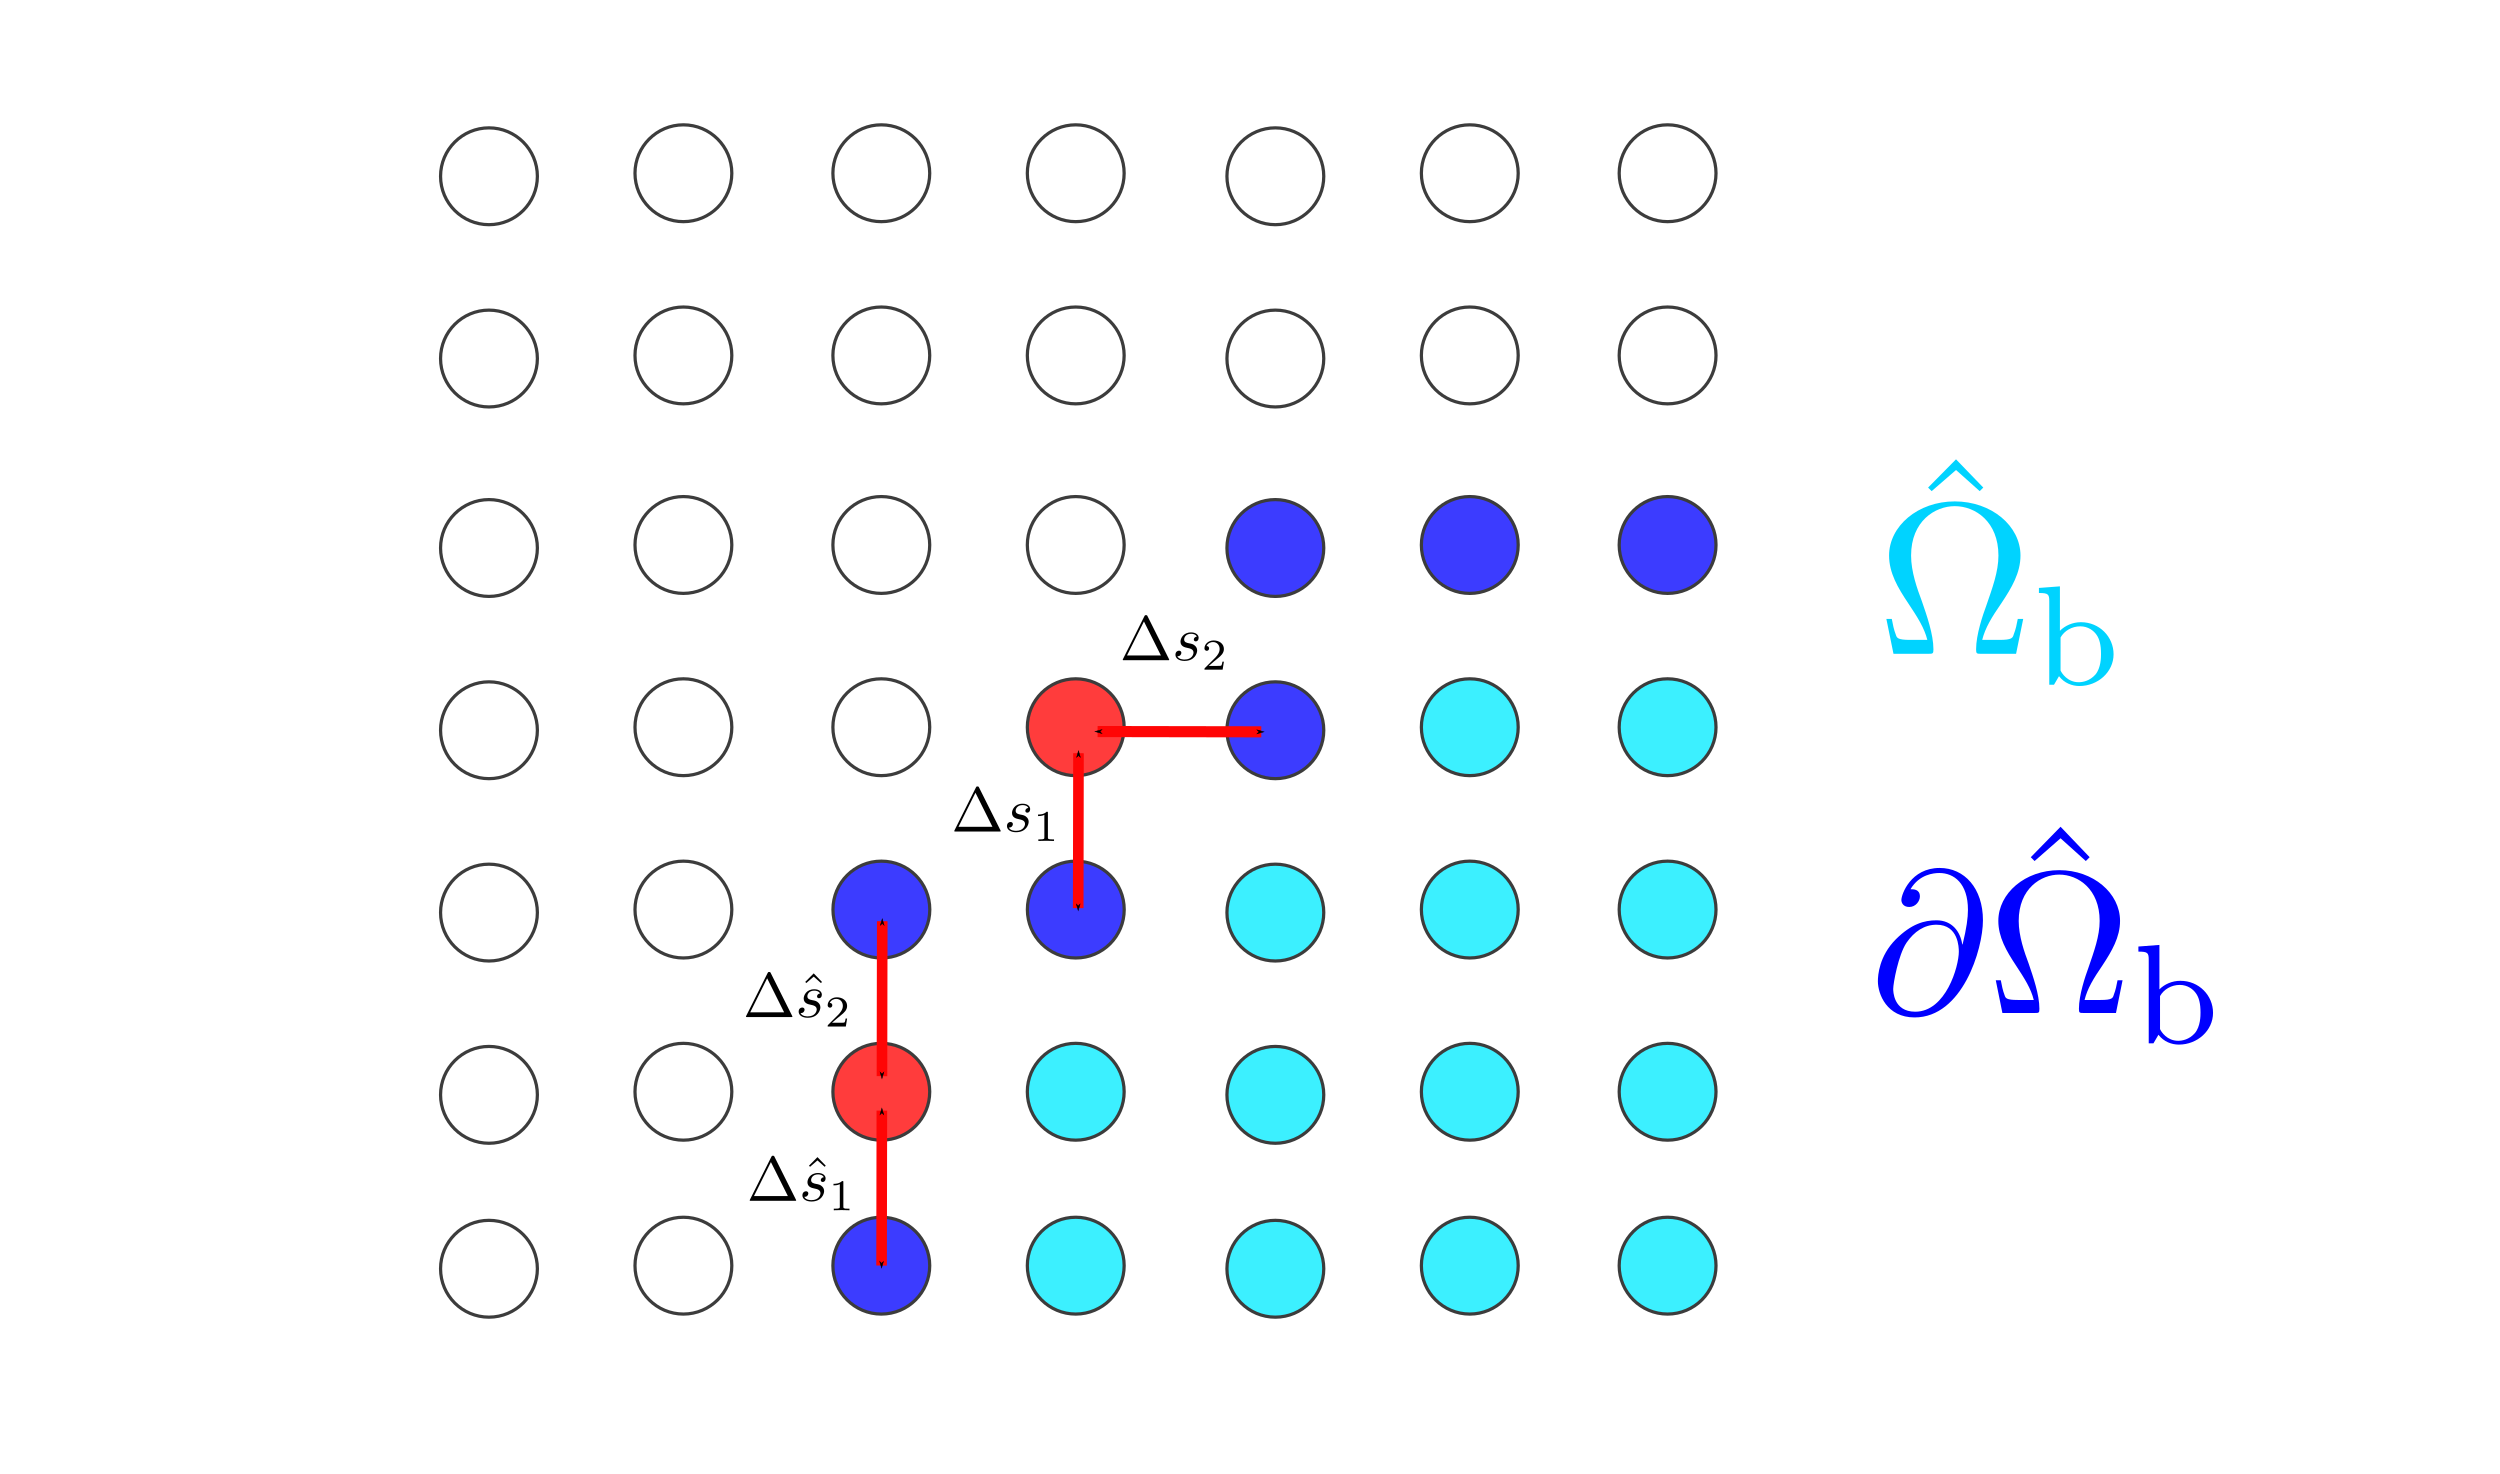 <?xml version="1.0" encoding="UTF-8" standalone="no"?>
<!-- Created with Inkscape (http://www.inkscape.org/) -->

<svg
   version="1.1"
   id="svg2"
   xml:space="preserve"
   width="849.119"
   height="500.545"
   viewBox="0 0 849.119 500.545"
   sodipodi:docname="obr.svg"
   inkscape:version="1.1.2 (1:1.1+202202050950+0a00cf5339)"
   xmlns:inkscape="http://www.inkscape.org/namespaces/inkscape"
   xmlns:sodipodi="http://sodipodi.sourceforge.net/DTD/sodipodi-0.dtd"
   xmlns="http://www.w3.org/2000/svg"
   xmlns:svg="http://www.w3.org/2000/svg"
   xmlns:ns3="http://www.iki.fi/pav/software/textext/"><defs
     id="defs6"><marker
       style="overflow:visible"
       id="Arrow2Sstart"
       refX="0.0"
       refY="0.0"
       orient="auto"
       inkscape:stockid="Arrow2Sstart"
       inkscape:isstock="true"><path
         transform="scale(0.3) translate(-2.3,0)"
         d="M 8.719,4.034 L -2.207,0.016 L 8.719,-4.002 C 6.973,-1.63 6.983,1.616 8.719,4.034 z "
         style="stroke:context-stroke;fill-rule:evenodd;fill:context-stroke;stroke-width:0.625;stroke-linejoin:round"
         id="path5449" /></marker><marker
       style="overflow:visible;"
       id="Arrow1Send"
       refX="0.0"
       refY="0.0"
       orient="auto"
       inkscape:stockid="Arrow1Send"
       inkscape:isstock="true"><path
         transform="scale(0.2) rotate(180) translate(6,0)"
         style="fill-rule:evenodd;fill:context-stroke;stroke:context-stroke;stroke-width:1.0pt;"
         d="M 0.0,0.0 L 5.0,-5.0 L -12.5,0.0 L 5.0,5.0 L 0.0,0.0 z "
         id="path5434" /></marker><marker
       style="overflow:visible"
       id="Arrow1Sstart"
       refX="0.0"
       refY="0.0"
       orient="auto"
       inkscape:stockid="Arrow1Sstart"
       inkscape:isstock="true"><path
         transform="scale(0.2) translate(6,0)"
         style="fill-rule:evenodd;fill:context-stroke;stroke:context-stroke;stroke-width:1.0pt"
         d="M 0.0,0.0 L 5.0,-5.0 L -12.5,0.0 L 5.0,5.0 L 0.0,0.0 z "
         id="path5431" /></marker><marker
       style="overflow:visible"
       id="Arrow1Lstart"
       refX="0.0"
       refY="0.0"
       orient="auto"
       inkscape:stockid="Arrow1Lstart"
       inkscape:isstock="true"><path
         transform="scale(0.8) translate(12.5,0)"
         style="fill-rule:evenodd;fill:context-stroke;stroke:context-stroke;stroke-width:1.0pt"
         d="M 0.0,0.0 L 5.0,-5.0 L -12.5,0.0 L 5.0,5.0 L 0.0,0.0 z "
         id="path5419" /></marker><marker
       style="overflow:visible"
       id="Arrow1Sstart-6"
       refX="0"
       refY="0"
       orient="auto"
       inkscape:stockid="Arrow1Sstart"
       inkscape:isstock="true"><path
         transform="matrix(0.2,0,0,0.2,1.2,0)"
         style="fill:context-stroke;fill-rule:evenodd;stroke:context-stroke;stroke-width:1pt"
         d="M 0,0 5,-5 -12.5,0 5,5 Z"
         id="path5431-7" /></marker><marker
       style="overflow:visible"
       id="Arrow1Send-5"
       refX="0"
       refY="0"
       orient="auto"
       inkscape:stockid="Arrow1Send"
       inkscape:isstock="true"><path
         transform="matrix(-0.2,0,0,-0.2,-1.2,0)"
         style="fill:context-stroke;fill-rule:evenodd;stroke:context-stroke;stroke-width:1pt"
         d="M 0,0 5,-5 -12.5,0 5,5 Z"
         id="path5434-3" /></marker><marker
       style="overflow:visible"
       id="Arrow1Sstart-6-6"
       refX="0"
       refY="0"
       orient="auto"
       inkscape:stockid="Arrow1Sstart"
       inkscape:isstock="true"><path
         transform="matrix(0.2,0,0,0.2,1.2,0)"
         style="fill:context-stroke;fill-rule:evenodd;stroke:context-stroke;stroke-width:1pt"
         d="M 0,0 5,-5 -12.5,0 5,5 Z"
         id="path5431-7-2" /></marker><marker
       style="overflow:visible"
       id="Arrow1Send-5-9"
       refX="0"
       refY="0"
       orient="auto"
       inkscape:stockid="Arrow1Send"
       inkscape:isstock="true"><path
         transform="matrix(-0.2,0,0,-0.2,-1.2,0)"
         style="fill:context-stroke;fill-rule:evenodd;stroke:context-stroke;stroke-width:1pt"
         d="M 0,0 5,-5 -12.5,0 5,5 Z"
         id="path5434-3-1" /></marker><g
       id="id-fd9665ed-8c85-47b4-b642-747431818dd6-9"><symbol
         overflow="visible"
         id="id-40b71a8c-bf76-4074-bbaf-39d6e26b2da6-3"><path
           style="stroke:none;stroke-width:0"
           d=""
           id="id-faf3ad17-8578-47d7-bcc0-4b914e35bce6-6" /></symbol><symbol
         overflow="visible"
         id="id-d3da62ed-61d8-4721-a132-db2732f50bb6-0"><path
           style="stroke:none;stroke-width:0"
           d="m 4.406,-6.953 c -0.062,-0.141 -0.094,-0.188 -0.266,-0.188 -0.156,0 -0.188,0.047 -0.25,0.188 l -3.375,6.75 C 0.469,-0.109 0.469,-0.094 0.469,-0.078 0.469,0 0.531,0 0.688,0 h 6.922 c 0.156,0 0.219,0 0.219,-0.078 0,-0.016 0,-0.031 -0.047,-0.125 z m -0.578,0.812 2.688,5.391 h -5.375 z m 0,0"
           id="id-2ca10326-af1f-4689-91a1-b8dd8c75d52c-6" /></symbol><symbol
         overflow="visible"
         id="id-3c0cc0be-cb60-4936-8f64-547fc4081a71-2"><path
           style="stroke:none;stroke-width:0"
           d=""
           id="id-c2f89fc1-723e-4d58-b4f1-6e09937de068-6" /></symbol><symbol
         overflow="visible"
         id="id-24cee942-ba00-4325-920a-26ef6092718c-1"><path
           style="stroke:none;stroke-width:0"
           d="M 3.891,-3.734 C 3.625,-3.719 3.422,-3.5 3.422,-3.281 c 0,0.141 0.094,0.297 0.312,0.297 0.219,0 0.453,-0.172 0.453,-0.562 C 4.188,-4 3.766,-4.406 3,-4.406 c -1.312,0 -1.688,1.016 -1.688,1.453 0,0.781 0.734,0.922 1.031,0.984 0.516,0.109 1.031,0.219 1.031,0.766 0,0.25 -0.219,1.094 -1.422,1.094 -0.141,0 -0.906,0 -1.141,-0.531 0.391,0.047 0.641,-0.25 0.641,-0.531 0,-0.219 -0.172,-0.344 -0.375,-0.344 -0.266,0 -0.562,0.203 -0.562,0.656 0,0.562 0.578,0.969 1.422,0.969 1.625,0 2.016,-1.203 2.016,-1.656 0,-0.359 -0.188,-0.609 -0.312,-0.719 -0.266,-0.281 -0.562,-0.344 -1,-0.422 -0.359,-0.078 -0.75,-0.156 -0.75,-0.609 C 1.891,-3.578 2.125,-4.188 3,-4.188 c 0.25,0 0.75,0.078 0.891,0.453 z m 0,0"
           id="id-31c9cb58-d44a-47b6-aa8d-fb810efbd704-8" /></symbol><symbol
         overflow="visible"
         id="id-a23e0956-a85c-4a35-a2cf-56ab2b91c200-7"><path
           style="stroke:none;stroke-width:0"
           d=""
           id="id-a1962a99-ffcd-4347-8634-691d10781c94-9" /></symbol><symbol
         overflow="visible"
         id="id-90834334-f6e9-49ac-a10b-b8a23eddf5de-2"><path
           style="stroke:none;stroke-width:0"
           d="m 2.328,-4.438 c 0,-0.188 0,-0.188 -0.203,-0.188 -0.453,0.438 -1.078,0.438 -1.359,0.438 v 0.25 c 0.156,0 0.625,0 1,-0.188 v 3.547 c 0,0.234 0,0.328 -0.688,0.328 H 0.812 V 0 c 0.125,0 0.984,-0.031 1.234,-0.031 0.219,0 1.094,0.031 1.25,0.031 V -0.25 H 3.031 c -0.703,0 -0.703,-0.094 -0.703,-0.328 z m 0,0"
           id="id-85c83b37-3c47-4139-8720-6778c3d5a6f2-0" /></symbol></g><g
       id="id-fdba3360-f217-4add-9eec-241b746ce7b2-1"><symbol
         overflow="visible"
         id="id-cfac2e79-059d-4ce2-be00-62446af341e8-2"><path
           style="stroke:none"
           d=""
           id="id-c6a22a46-3066-4803-acf0-d04c36974d87-9" /></symbol><symbol
         overflow="visible"
         id="id-ac8257d0-c278-4842-8b00-007d2e9ab6af-3"><path
           style="stroke:none"
           d="m 4.406,-6.953 c -0.062,-0.141 -0.094,-0.188 -0.266,-0.188 -0.156,0 -0.188,0.047 -0.25,0.188 l -3.375,6.75 C 0.469,-0.109 0.469,-0.094 0.469,-0.078 0.469,0 0.531,0 0.688,0 h 6.922 c 0.156,0 0.219,0 0.219,-0.078 0,-0.016 0,-0.031 -0.047,-0.125 z m -0.578,0.812 2.688,5.391 h -5.375 z m 0,0"
           id="id-1a108689-8976-4519-aef4-1e0b5a3bc165-1" /></symbol><symbol
         overflow="visible"
         id="id-4adef41f-6c66-44cb-9a72-8cdccffa910d-9"><path
           style="stroke:none"
           d="M 2.5,-6.922 1.156,-5.562 1.328,-5.391 2.5,-6.406 3.641,-5.391 3.812,-5.562 Z m 0,0"
           id="id-76d48d2b-2b72-475a-b88a-a6a45f685688-4" /></symbol><symbol
         overflow="visible"
         id="id-24ce9fdb-ed29-4d64-9aba-f03a3e76db6d-7"><path
           style="stroke:none"
           d=""
           id="id-af2aa58e-cb4d-4f59-9c41-853f9569cdfa-8" /></symbol><symbol
         overflow="visible"
         id="id-82cc7de1-1a0e-46cc-92c0-0f5f9e643afd-4"><path
           style="stroke:none"
           d="M 3.891,-3.734 C 3.625,-3.719 3.422,-3.5 3.422,-3.281 c 0,0.141 0.094,0.297 0.312,0.297 0.219,0 0.453,-0.172 0.453,-0.562 C 4.188,-4 3.766,-4.406 3,-4.406 c -1.312,0 -1.688,1.016 -1.688,1.453 0,0.781 0.734,0.922 1.031,0.984 0.516,0.109 1.031,0.219 1.031,0.766 0,0.25 -0.219,1.094 -1.422,1.094 -0.141,0 -0.906,0 -1.141,-0.531 0.391,0.047 0.641,-0.25 0.641,-0.531 0,-0.219 -0.172,-0.344 -0.375,-0.344 -0.266,0 -0.562,0.203 -0.562,0.656 0,0.562 0.578,0.969 1.422,0.969 1.625,0 2.016,-1.203 2.016,-1.656 0,-0.359 -0.188,-0.609 -0.312,-0.719 -0.266,-0.281 -0.562,-0.344 -1,-0.422 -0.359,-0.078 -0.75,-0.156 -0.75,-0.609 C 1.891,-3.578 2.125,-4.188 3,-4.188 c 0.25,0 0.75,0.078 0.891,0.453 z m 0,0"
           id="id-6f1eac4c-c86d-4a3f-bfd0-b065dde57db0-5" /></symbol><symbol
         overflow="visible"
         id="id-929216cf-8967-4760-9180-b2f4095e4f52-0"><path
           style="stroke:none"
           d=""
           id="id-b550b38b-c5ce-4656-ad83-a6b20c88de16-3" /></symbol><symbol
         overflow="visible"
         id="id-f3ba33b9-13b8-4a9e-8c95-052614782bfe-6"><path
           style="stroke:none"
           d="m 2.328,-4.438 c 0,-0.188 0,-0.188 -0.203,-0.188 -0.453,0.438 -1.078,0.438 -1.359,0.438 v 0.25 c 0.156,0 0.625,0 1,-0.188 v 3.547 c 0,0.234 0,0.328 -0.688,0.328 H 0.812 V 0 c 0.125,0 0.984,-0.031 1.234,-0.031 0.219,0 1.094,0.031 1.25,0.031 V -0.25 H 3.031 c -0.703,0 -0.703,-0.094 -0.703,-0.328 z m 0,0"
           id="id-4639cc1d-4639-4183-b390-d4902fe44e8a-1" /></symbol></g></defs><sodipodi:namedview
     id="namedview4"
     pagecolor="#ffffff"
     bordercolor="#666666"
     borderopacity="1.0"
     inkscape:pageshadow="2"
     inkscape:pageopacity="0.0"
     inkscape:pagecheckerboard="0"
     showgrid="false"
     inkscape:zoom="1.0992348"
     inkscape:cx="468.96261"
     inkscape:cy="237.89277"
     inkscape:window-width="1920"
     inkscape:window-height="1016"
     inkscape:window-x="0"
     inkscape:window-y="27"
     inkscape:window-maximized="1"
     inkscape:current-layer="g10"
     height="500.545px" /><g
     id="g8"
     inkscape:groupmode="layer"
     inkscape:label="diskretni-oblast"
     transform="scale(1.333, 1.333)"><g
       id="g10"><g
         id="g632"
         style="opacity:0.763;stroke-width:0.175;stroke-miterlimit:4;stroke-dasharray:none"
         transform="matrix(4.699,0,0,4.699,-290.647,-124.377)"><path
           d="m 90.992,95.266 c 0,1.449 -1.176,2.625 -2.625,2.625 -1.453,0 -2.625,-1.176 -2.625,-2.625 0,-1.45 1.172,-2.625 2.625,-2.625 1.449,0 2.625,1.175 2.625,2.625 z"
           style="fill:#ffffff;fill-opacity:1;fill-rule:evenodd;stroke:#000000;stroke-width:0.175;stroke-linecap:butt;stroke-linejoin:miter;stroke-miterlimit:4;stroke-dasharray:none;stroke-opacity:1"
           id="path634" /></g><g
         id="g680"
         style="opacity:0.763;stroke-width:0.175;stroke-miterlimit:4;stroke-dasharray:none"
         transform="matrix(4.699,0,0,4.699,-290.647,-124.377)"><path
           d="m 90.992,36.027 c 0,1.45 -1.176,2.625 -2.625,2.625 -1.445,0 -2.625,-1.175 -2.625,-2.625 0,-1.449 1.18,-2.625 2.625,-2.625 1.449,0 2.625,1.176 2.625,2.625 z"
           style="fill:#ffffff;fill-opacity:1;fill-rule:evenodd;stroke:#000000;stroke-width:0.175;stroke-linecap:butt;stroke-linejoin:miter;stroke-miterlimit:4;stroke-dasharray:none;stroke-opacity:1"
           id="path682" /></g><g
         id="g684"
         style="opacity:0.763;stroke-width:0.175;stroke-miterlimit:4;stroke-dasharray:none"
         transform="matrix(4.699,0,0,4.699,-290.647,-124.377)"><path
           d="m 90.992,45.91 c 0,1.449 -1.176,2.625 -2.625,2.625 -1.445,0 -2.625,-1.176 -2.625,-2.625 0,-1.449 1.18,-2.625 2.625,-2.625 1.449,0 2.625,1.176 2.625,2.625 z"
           style="fill:#ffffff;fill-opacity:1;fill-rule:evenodd;stroke:#000000;stroke-width:0.175;stroke-linecap:butt;stroke-linejoin:miter;stroke-miterlimit:4;stroke-dasharray:none;stroke-opacity:1"
           id="path686" /></g><g
         id="g688"
         style="opacity:0.763;stroke-width:0.175;stroke-miterlimit:4;stroke-dasharray:none"
         transform="matrix(4.699,0,0,4.699,-290.647,-124.377)"><path
           d="m 90.992,56.184 c 0,1.449 -1.176,2.625 -2.625,2.625 -1.445,0 -2.625,-1.176 -2.625,-2.625 0,-1.45 1.18,-2.625 2.625,-2.625 1.449,0 2.625,1.175 2.625,2.625 z"
           style="fill:#ffffff;fill-opacity:1;fill-rule:evenodd;stroke:#000000;stroke-width:0.175;stroke-linecap:butt;stroke-linejoin:miter;stroke-miterlimit:4;stroke-dasharray:none;stroke-opacity:1"
           id="path690" /></g><g
         id="g692"
         style="opacity:0.763;stroke-width:0.175;stroke-miterlimit:4;stroke-dasharray:none"
         transform="matrix(4.699,0,0,4.699,-290.647,-124.377)"><path
           d="m 90.992,66.066 c 0,1.45 -1.176,2.625 -2.625,2.625 -1.445,0 -2.625,-1.175 -2.625,-2.625 0,-1.449 1.18,-2.625 2.625,-2.625 1.449,0 2.625,1.176 2.625,2.625 z"
           style="fill:#ffffff;fill-opacity:1;fill-rule:evenodd;stroke:#000000;stroke-width:0.175;stroke-linecap:butt;stroke-linejoin:miter;stroke-miterlimit:4;stroke-dasharray:none;stroke-opacity:1"
           id="path694" /></g><g
         id="g696"
         style="opacity:0.763;stroke-width:0.175;stroke-miterlimit:4;stroke-dasharray:none"
         transform="matrix(4.699,0,0,4.699,-290.647,-124.377)"><path
           d="m 90.992,75.953 c 0,1.449 -1.176,2.625 -2.625,2.625 -1.445,0 -2.625,-1.176 -2.625,-2.625 0,-1.449 1.18,-2.625 2.625,-2.625 1.449,0 2.625,1.176 2.625,2.625 z"
           style="fill:#ffffff;fill-opacity:1;fill-rule:evenodd;stroke:#000000;stroke-width:0.175;stroke-linecap:butt;stroke-linejoin:miter;stroke-miterlimit:4;stroke-dasharray:none;stroke-opacity:1"
           id="path698" /></g><g
         id="g700"
         style="opacity:0.763;stroke-width:0.175;stroke-miterlimit:4;stroke-dasharray:none"
         transform="matrix(4.699,0,0,4.699,-290.647,-124.377)"><path
           d="m 90.992,85.836 c 0,1.449 -1.176,2.625 -2.625,2.625 -1.445,0 -2.625,-1.176 -2.625,-2.625 0,-1.449 1.18,-2.625 2.625,-2.625 1.449,0 2.625,1.176 2.625,2.625 z"
           style="fill:#ffffff;fill-opacity:1;fill-rule:evenodd;stroke:#000000;stroke-width:0.175;stroke-linecap:butt;stroke-linejoin:miter;stroke-miterlimit:4;stroke-dasharray:none;stroke-opacity:1"
           id="path702" /></g><g
         id="g704"
         style="opacity:0.763;stroke-width:0.175;stroke-miterlimit:4;stroke-dasharray:none"
         transform="matrix(4.699,0,0,4.699,-290.647,-124.377)"><path
           d="m 101.535,95.098 c 0,1.449 -1.176,2.625 -2.625,2.625 -1.449,0 -2.625,-1.176 -2.625,-2.625 0,-1.45 1.176,-2.625 2.625,-2.625 1.449,0 2.625,1.175 2.625,2.625 z"
           style="fill:#ffffff;fill-opacity:1;fill-rule:evenodd;stroke:#000000;stroke-width:0.175;stroke-linecap:butt;stroke-linejoin:miter;stroke-miterlimit:4;stroke-dasharray:none;stroke-opacity:1"
           id="path706" /></g><g
         id="g752"
         style="opacity:0.763;stroke-width:0.175;stroke-miterlimit:4;stroke-dasharray:none"
         transform="matrix(4.699,0,0,4.699,-290.647,-124.377)"><path
           d="m 101.535,35.863 c 0,1.449 -1.176,2.625 -2.625,2.625 -1.445,0 -2.625,-1.176 -2.625,-2.625 0,-1.449 1.18,-2.625 2.625,-2.625 1.449,0 2.625,1.176 2.625,2.625 z"
           style="fill:#ffffff;fill-opacity:1;fill-rule:evenodd;stroke:#000000;stroke-width:0.175;stroke-linecap:butt;stroke-linejoin:miter;stroke-miterlimit:4;stroke-dasharray:none;stroke-opacity:1"
           id="path754" /></g><g
         id="g756"
         style="opacity:0.763;stroke-width:0.175;stroke-miterlimit:4;stroke-dasharray:none"
         transform="matrix(4.699,0,0,4.699,-290.647,-124.377)"><path
           d="m 101.535,45.742 c 0,1.453 -1.176,2.625 -2.625,2.625 -1.445,0 -2.625,-1.172 -2.625,-2.625 0,-1.449 1.18,-2.625 2.625,-2.625 1.449,0 2.625,1.176 2.625,2.625 z"
           style="fill:#ffffff;fill-opacity:1;fill-rule:evenodd;stroke:#000000;stroke-width:0.175;stroke-linecap:butt;stroke-linejoin:miter;stroke-miterlimit:4;stroke-dasharray:none;stroke-opacity:1"
           id="path758" /></g><g
         id="g760"
         style="opacity:0.763;stroke-width:0.175;stroke-miterlimit:4;stroke-dasharray:none"
         transform="matrix(4.699,0,0,4.699,-290.647,-124.377)"><path
           d="m 101.535,56.02 c 0,1.449 -1.176,2.625 -2.625,2.625 -1.445,0 -2.625,-1.176 -2.625,-2.625 0,-1.45 1.18,-2.625 2.625,-2.625 1.449,0 2.625,1.175 2.625,2.625 z"
           style="fill:#ffffff;fill-opacity:1;fill-rule:evenodd;stroke:#000000;stroke-width:0.175;stroke-linecap:butt;stroke-linejoin:miter;stroke-miterlimit:4;stroke-dasharray:none;stroke-opacity:1"
           id="path762" /></g><g
         id="g764"
         style="opacity:0.763;stroke-width:0.175;stroke-miterlimit:4;stroke-dasharray:none"
         transform="matrix(4.699,0,0,4.699,-290.647,-124.377)"><path
           d="m 101.535,65.902 c 0,1.45 -1.176,2.625 -2.625,2.625 -1.445,0 -2.625,-1.175 -2.625,-2.625 0,-1.453 1.18,-2.625 2.625,-2.625 1.449,0 2.625,1.172 2.625,2.625 z"
           style="fill:#ffffff;fill-opacity:1;fill-rule:evenodd;stroke:#000000;stroke-width:0.175;stroke-linecap:butt;stroke-linejoin:miter;stroke-miterlimit:4;stroke-dasharray:none;stroke-opacity:1"
           id="path766" /></g><g
         id="g768"
         style="opacity:0.763;stroke-width:0.175;stroke-miterlimit:4;stroke-dasharray:none"
         transform="matrix(4.699,0,0,4.699,-290.647,-124.377)"><path
           d="m 101.535,75.789 c 0,1.449 -1.176,2.625 -2.625,2.625 -1.445,0 -2.625,-1.176 -2.625,-2.625 0,-1.453 1.18,-2.625 2.625,-2.625 1.449,0 2.625,1.172 2.625,2.625 z"
           style="fill:#ffffff;fill-opacity:1;fill-rule:evenodd;stroke:#000000;stroke-width:0.175;stroke-linecap:butt;stroke-linejoin:miter;stroke-miterlimit:4;stroke-dasharray:none;stroke-opacity:1"
           id="path770" /></g><g
         id="g772"
         style="opacity:0.763;stroke-width:0.175;stroke-miterlimit:4;stroke-dasharray:none"
         transform="matrix(4.699,0,0,4.699,-290.647,-124.377)"><path
           d="m 101.535,85.668 c 0,1.449 -1.176,2.625 -2.625,2.625 -1.445,0 -2.625,-1.176 -2.625,-2.625 0,-1.449 1.18,-2.625 2.625,-2.625 1.449,0 2.625,1.176 2.625,2.625 z"
           style="fill:#ffffff;fill-opacity:1;fill-rule:evenodd;stroke:#000000;stroke-width:0.175;stroke-linecap:butt;stroke-linejoin:miter;stroke-miterlimit:4;stroke-dasharray:none;stroke-opacity:1"
           id="path774" /></g><g
         id="g776"
         style="opacity:0.763;stroke-width:0.175;stroke-miterlimit:4;stroke-dasharray:none"
         transform="matrix(4.699,0,0,4.699,-290.647,-124.377)"><path
           d="m 112.266,95.098 c 0,1.449 -1.172,2.625 -2.625,2.625 -1.45,0 -2.625,-1.176 -2.625,-2.625 0,-1.45 1.175,-2.625 2.625,-2.625 1.453,0 2.625,1.175 2.625,2.625 z"
           style="fill:#0000ff;fill-opacity:1;fill-rule:evenodd;stroke:#000000;stroke-width:0.175;stroke-linecap:butt;stroke-linejoin:miter;stroke-miterlimit:4;stroke-dasharray:none;stroke-opacity:1"
           id="path778" /></g><g
         id="g824"
         style="opacity:0.763;stroke-width:0.175;stroke-miterlimit:4;stroke-dasharray:none"
         transform="matrix(4.699,0,0,4.699,-290.647,-124.377)"><path
           d="m 112.266,35.863 c 0,1.449 -1.168,2.625 -2.625,2.625 -1.45,0 -2.625,-1.176 -2.625,-2.625 0,-1.449 1.175,-2.625 2.625,-2.625 1.457,0 2.625,1.176 2.625,2.625 z"
           style="fill:#ffffff;fill-opacity:1;fill-rule:evenodd;stroke:#000000;stroke-width:0.175;stroke-linecap:butt;stroke-linejoin:miter;stroke-miterlimit:4;stroke-dasharray:none;stroke-opacity:1"
           id="path826" /></g><g
         id="g828"
         style="opacity:0.763;stroke-width:0.175;stroke-miterlimit:4;stroke-dasharray:none"
         transform="matrix(4.699,0,0,4.699,-290.647,-124.377)"><path
           d="m 112.266,45.742 c 0,1.453 -1.172,2.625 -2.625,2.625 -1.45,0 -2.625,-1.172 -2.625,-2.625 0,-1.449 1.175,-2.625 2.625,-2.625 1.453,0 2.625,1.176 2.625,2.625 z"
           style="fill:#ffffff;fill-opacity:1;fill-rule:evenodd;stroke:#000000;stroke-width:0.175;stroke-linecap:butt;stroke-linejoin:miter;stroke-miterlimit:4;stroke-dasharray:none;stroke-opacity:1"
           id="path830" /></g><g
         id="g832"
         style="opacity:0.763;stroke-width:0.175;stroke-miterlimit:4;stroke-dasharray:none"
         transform="matrix(4.699,0,0,4.699,-290.647,-124.377)"><path
           d="m 112.266,56.02 c 0,1.449 -1.168,2.625 -2.625,2.625 -1.45,0 -2.625,-1.176 -2.625,-2.625 0,-1.45 1.175,-2.625 2.625,-2.625 1.457,0 2.625,1.175 2.625,2.625 z"
           style="fill:#ffffff;fill-opacity:1;fill-rule:evenodd;stroke:#000000;stroke-width:0.175;stroke-linecap:butt;stroke-linejoin:miter;stroke-miterlimit:4;stroke-dasharray:none;stroke-opacity:1"
           id="path834" /></g><g
         id="g836"
         style="opacity:0.763;stroke-width:0.175;stroke-miterlimit:4;stroke-dasharray:none"
         transform="matrix(4.699,0,0,4.699,-290.647,-124.377)"><path
           d="m 112.266,65.902 c 0,1.45 -1.172,2.625 -2.625,2.625 -1.45,0 -2.625,-1.175 -2.625,-2.625 0,-1.453 1.175,-2.625 2.625,-2.625 1.453,0 2.625,1.172 2.625,2.625 z"
           style="fill:#ffffff;fill-opacity:1;fill-rule:evenodd;stroke:#000000;stroke-width:0.175;stroke-linecap:butt;stroke-linejoin:miter;stroke-miterlimit:4;stroke-dasharray:none;stroke-opacity:1"
           id="path838" /></g><g
         id="g840"
         style="opacity:0.763;stroke-width:0.175;stroke-miterlimit:4;stroke-dasharray:none"
         transform="matrix(4.699,0,0,4.699,-290.647,-124.377)"><path
           d="m 112.27,75.789 c 0,1.449 -1.172,2.625 -2.625,2.625 -1.454,0 -2.625,-1.176 -2.625,-2.625 0,-1.453 1.171,-2.625 2.625,-2.625 1.453,0 2.625,1.172 2.625,2.625 z"
           style="fill:#0000ff;fill-opacity:1;fill-rule:evenodd;stroke:#000000;stroke-width:0.175;stroke-linecap:butt;stroke-linejoin:miter;stroke-miterlimit:4;stroke-dasharray:none;stroke-opacity:1"
           id="path842" /></g><g
         id="g844"
         style="opacity:0.763;fill:#ff0000;stroke-width:0.175;stroke-miterlimit:4;stroke-dasharray:none"
         transform="matrix(4.699,0,0,4.699,-290.647,-124.377)"><path
           d="m 112.266,85.668 c 0,1.449 -1.168,2.625 -2.625,2.625 -1.45,0 -2.625,-1.176 -2.625,-2.625 0,-1.449 1.175,-2.625 2.625,-2.625 1.457,0 2.625,1.176 2.625,2.625 z"
           style="fill:#ff0000;fill-opacity:1;fill-rule:evenodd;stroke:#000000;stroke-width:0.175;stroke-linecap:butt;stroke-linejoin:miter;stroke-miterlimit:4;stroke-dasharray:none;stroke-opacity:1"
           id="path846" /></g><g
         id="g848"
         style="opacity:0.763;stroke-width:0.175;stroke-miterlimit:4;stroke-dasharray:none"
         transform="matrix(4.699,0,0,4.699,-290.647,-124.377)"><path
           d="m 122.809,95.098 c 0,1.449 -1.172,2.625 -2.625,2.625 -1.45,0 -2.625,-1.176 -2.625,-2.625 0,-1.45 1.175,-2.625 2.625,-2.625 1.453,0 2.625,1.175 2.625,2.625 z"
           style="fill:#00ebff;fill-opacity:1;fill-rule:evenodd;stroke:#000000;stroke-width:0.175;stroke-linecap:butt;stroke-linejoin:miter;stroke-miterlimit:4;stroke-dasharray:none;stroke-opacity:1"
           id="path850" /></g><g
         id="g896"
         style="opacity:0.763;stroke-width:0.175;stroke-miterlimit:4;stroke-dasharray:none"
         transform="matrix(4.699,0,0,4.699,-290.647,-124.377)"><path
           d="m 122.809,35.863 c 0,1.449 -1.168,2.625 -2.625,2.625 -1.45,0 -2.625,-1.176 -2.625,-2.625 0,-1.449 1.175,-2.625 2.625,-2.625 1.457,0 2.625,1.176 2.625,2.625 z"
           style="fill:#ffffff;fill-opacity:1;fill-rule:evenodd;stroke:#000000;stroke-width:0.175;stroke-linecap:butt;stroke-linejoin:miter;stroke-miterlimit:4;stroke-dasharray:none;stroke-opacity:1"
           id="path898" /></g><g
         id="g900"
         style="opacity:0.763;stroke-width:0.175;stroke-miterlimit:4;stroke-dasharray:none"
         transform="matrix(4.699,0,0,4.699,-290.647,-124.377)"><path
           d="m 122.809,45.742 c 0,1.453 -1.172,2.625 -2.625,2.625 -1.45,0 -2.625,-1.172 -2.625,-2.625 0,-1.449 1.175,-2.625 2.625,-2.625 1.453,0 2.625,1.176 2.625,2.625 z"
           style="fill:#ffffff;fill-opacity:1;fill-rule:evenodd;stroke:#000000;stroke-width:0.175;stroke-linecap:butt;stroke-linejoin:miter;stroke-miterlimit:4;stroke-dasharray:none;stroke-opacity:1"
           id="path902" /></g><g
         id="g904"
         style="opacity:0.763;stroke-width:0.175;stroke-miterlimit:4;stroke-dasharray:none"
         transform="matrix(4.699,0,0,4.699,-290.647,-124.377)"><path
           d="m 122.809,56.02 c 0,1.449 -1.168,2.625 -2.625,2.625 -1.45,0 -2.625,-1.176 -2.625,-2.625 0,-1.45 1.175,-2.625 2.625,-2.625 1.457,0 2.625,1.175 2.625,2.625 z"
           style="fill:#ffffff;fill-opacity:1;fill-rule:evenodd;stroke:#000000;stroke-width:0.175;stroke-linecap:butt;stroke-linejoin:miter;stroke-miterlimit:4;stroke-dasharray:none;stroke-opacity:1"
           id="path906" /></g><g
         id="g908"
         style="opacity:0.763;fill:#ff0000;stroke-width:0.175;stroke-miterlimit:4;stroke-dasharray:none"
         transform="matrix(4.699,0,0,4.699,-290.647,-124.377)"><path
           d="m 122.809,65.902 c 0,1.45 -1.172,2.625 -2.625,2.625 -1.45,0 -2.625,-1.175 -2.625,-2.625 0,-1.453 1.175,-2.625 2.625,-2.625 1.453,0 2.625,1.172 2.625,2.625 z"
           style="fill:#ff0000;fill-opacity:1;fill-rule:evenodd;stroke:#000000;stroke-width:0.175;stroke-linecap:butt;stroke-linejoin:miter;stroke-miterlimit:4;stroke-dasharray:none;stroke-opacity:1"
           id="path910" /></g><g
         id="g912"
         style="opacity:0.763;stroke-width:0.175;stroke-miterlimit:4;stroke-dasharray:none"
         transform="matrix(4.699,0,0,4.699,-290.647,-124.377)"><path
           d="m 122.812,75.789 c 0,1.449 -1.171,2.625 -2.624,2.625 -1.454,0 -2.626,-1.176 -2.626,-2.625 0,-1.453 1.172,-2.625 2.626,-2.625 1.453,0 2.624,1.172 2.624,2.625 z"
           style="fill:#0000ff;fill-opacity:1;fill-rule:evenodd;stroke:#000000;stroke-width:0.175;stroke-linecap:butt;stroke-linejoin:miter;stroke-miterlimit:4;stroke-dasharray:none;stroke-opacity:1"
           id="path914" /></g><g
         id="g916"
         style="opacity:0.763;stroke-width:0.175;stroke-miterlimit:4;stroke-dasharray:none"
         transform="matrix(4.699,0,0,4.699,-290.647,-124.377)"><path
           d="m 122.809,85.668 c 0,1.449 -1.168,2.625 -2.625,2.625 -1.45,0 -2.625,-1.176 -2.625,-2.625 0,-1.449 1.175,-2.625 2.625,-2.625 1.457,0 2.625,1.176 2.625,2.625 z"
           style="fill:#00ebff;fill-opacity:1;fill-rule:evenodd;stroke:#000000;stroke-width:0.175;stroke-linecap:butt;stroke-linejoin:miter;stroke-miterlimit:4;stroke-dasharray:none;stroke-opacity:1"
           id="path918" /></g><g
         id="g920"
         style="opacity:0.763;stroke-width:0.175;stroke-miterlimit:4;stroke-dasharray:none"
         transform="matrix(4.699,0,0,4.699,-290.647,-124.377)"><path
           d="m 133.633,95.266 c 0,1.449 -1.18,2.625 -2.625,2.625 -1.453,0 -2.625,-1.176 -2.625,-2.625 0,-1.45 1.172,-2.625 2.625,-2.625 1.445,0 2.625,1.175 2.625,2.625 z"
           style="fill:#00ebff;fill-opacity:1;fill-rule:evenodd;stroke:#000000;stroke-width:0.175;stroke-linecap:butt;stroke-linejoin:miter;stroke-miterlimit:4;stroke-dasharray:none;stroke-opacity:1"
           id="path922" /></g><g
         id="g968"
         style="opacity:0.763;stroke-width:0.175;stroke-miterlimit:4;stroke-dasharray:none"
         transform="matrix(4.699,0,0,4.699,-290.647,-124.377)"><path
           d="m 133.633,36.027 c 0,1.45 -1.18,2.625 -2.625,2.625 -1.449,0 -2.625,-1.175 -2.625,-2.625 0,-1.449 1.176,-2.625 2.625,-2.625 1.445,0 2.625,1.176 2.625,2.625 z"
           style="fill:#ffffff;fill-opacity:1;fill-rule:evenodd;stroke:#000000;stroke-width:0.175;stroke-linecap:butt;stroke-linejoin:miter;stroke-miterlimit:4;stroke-dasharray:none;stroke-opacity:1"
           id="path970" /></g><g
         id="g972"
         style="opacity:0.763;stroke-width:0.175;stroke-miterlimit:4;stroke-dasharray:none"
         transform="matrix(4.699,0,0,4.699,-290.647,-124.377)"><path
           d="m 133.633,45.91 c 0,1.449 -1.18,2.625 -2.625,2.625 -1.449,0 -2.625,-1.176 -2.625,-2.625 0,-1.449 1.176,-2.625 2.625,-2.625 1.445,0 2.625,1.176 2.625,2.625 z"
           style="fill:#ffffff;fill-opacity:1;fill-rule:evenodd;stroke:#000000;stroke-width:0.175;stroke-linecap:butt;stroke-linejoin:miter;stroke-miterlimit:4;stroke-dasharray:none;stroke-opacity:1"
           id="path974" /></g><g
         id="g976"
         style="opacity:0.763;stroke-width:0.175;stroke-miterlimit:4;stroke-dasharray:none"
         transform="matrix(4.699,0,0,4.699,-290.647,-124.377)"><path
           d="m 133.633,56.184 c 0,1.449 -1.18,2.625 -2.625,2.625 -1.449,0 -2.625,-1.176 -2.625,-2.625 0,-1.45 1.176,-2.625 2.625,-2.625 1.445,0 2.625,1.175 2.625,2.625 z"
           style="fill:#0000ff;fill-opacity:1;fill-rule:evenodd;stroke:#000000;stroke-width:0.175;stroke-linecap:butt;stroke-linejoin:miter;stroke-miterlimit:4;stroke-dasharray:none;stroke-opacity:1"
           id="path978" /></g><g
         id="g980"
         style="opacity:0.763;stroke-width:0.175;stroke-miterlimit:4;stroke-dasharray:none"
         transform="matrix(4.699,0,0,4.699,-290.647,-124.377)"><path
           d="m 133.633,66.066 c 0,1.45 -1.18,2.625 -2.625,2.625 -1.449,0 -2.625,-1.175 -2.625,-2.625 0,-1.449 1.176,-2.625 2.625,-2.625 1.445,0 2.625,1.176 2.625,2.625 z"
           style="fill:#0000ff;fill-opacity:1;fill-rule:evenodd;stroke:#000000;stroke-width:0.175;stroke-linecap:butt;stroke-linejoin:miter;stroke-miterlimit:4;stroke-dasharray:none;stroke-opacity:1"
           id="path982" /></g><g
         id="g984"
         style="opacity:0.763;stroke-width:0.175;stroke-miterlimit:4;stroke-dasharray:none"
         transform="matrix(4.699,0,0,4.699,-290.647,-124.377)"><path
           d="m 133.633,75.953 c 0,1.449 -1.18,2.625 -2.625,2.625 -1.449,0 -2.625,-1.176 -2.625,-2.625 0,-1.449 1.176,-2.625 2.625,-2.625 1.445,0 2.625,1.176 2.625,2.625 z"
           style="fill:#00ebff;fill-opacity:1;fill-rule:evenodd;stroke:#000000;stroke-width:0.175;stroke-linecap:butt;stroke-linejoin:miter;stroke-miterlimit:4;stroke-dasharray:none;stroke-opacity:1"
           id="path986" /></g><g
         id="g988"
         style="opacity:0.763;stroke-width:0.175;stroke-miterlimit:4;stroke-dasharray:none"
         transform="matrix(4.699,0,0,4.699,-290.647,-124.377)"><path
           d="m 133.633,85.836 c 0,1.449 -1.18,2.625 -2.625,2.625 -1.449,0 -2.625,-1.176 -2.625,-2.625 0,-1.449 1.176,-2.625 2.625,-2.625 1.445,0 2.625,1.176 2.625,2.625 z"
           style="fill:#00ebff;fill-opacity:1;fill-rule:evenodd;stroke:#000000;stroke-width:0.175;stroke-linecap:butt;stroke-linejoin:miter;stroke-miterlimit:4;stroke-dasharray:none;stroke-opacity:1"
           id="path990" /></g><g
         id="g992"
         style="opacity:0.763;stroke-width:0.175;stroke-miterlimit:4;stroke-dasharray:none"
         transform="matrix(4.699,0,0,4.699,-290.647,-124.377)"><path
           d="m 144.176,95.098 c 0,1.449 -1.18,2.625 -2.625,2.625 -1.453,0 -2.625,-1.176 -2.625,-2.625 0,-1.45 1.172,-2.625 2.625,-2.625 1.445,0 2.625,1.175 2.625,2.625 z"
           style="fill:#00ebff;fill-opacity:1;fill-rule:evenodd;stroke:#000000;stroke-width:0.175;stroke-linecap:butt;stroke-linejoin:miter;stroke-miterlimit:4;stroke-dasharray:none;stroke-opacity:1"
           id="path994" /></g><g
         id="g1040"
         style="opacity:0.763;stroke-width:0.175;stroke-miterlimit:4;stroke-dasharray:none"
         transform="matrix(4.699,0,0,4.699,-290.647,-124.377)"><path
           d="m 144.176,35.863 c 0,1.449 -1.18,2.625 -2.625,2.625 -1.453,0 -2.625,-1.176 -2.625,-2.625 0,-1.449 1.172,-2.625 2.625,-2.625 1.445,0 2.625,1.176 2.625,2.625 z"
           style="fill:#ffffff;fill-opacity:1;fill-rule:evenodd;stroke:#000000;stroke-width:0.175;stroke-linecap:butt;stroke-linejoin:miter;stroke-miterlimit:4;stroke-dasharray:none;stroke-opacity:1"
           id="path1042" /></g><g
         id="g1044"
         style="opacity:0.763;stroke-width:0.175;stroke-miterlimit:4;stroke-dasharray:none"
         transform="matrix(4.699,0,0,4.699,-290.647,-124.377)"><path
           d="m 144.176,45.742 c 0,1.453 -1.18,2.625 -2.625,2.625 -1.453,0 -2.625,-1.172 -2.625,-2.625 0,-1.449 1.172,-2.625 2.625,-2.625 1.445,0 2.625,1.176 2.625,2.625 z"
           style="fill:#ffffff;fill-opacity:1;fill-rule:evenodd;stroke:#000000;stroke-width:0.175;stroke-linecap:butt;stroke-linejoin:miter;stroke-miterlimit:4;stroke-dasharray:none;stroke-opacity:1"
           id="path1046" /></g><g
         id="g1048"
         style="opacity:0.763;stroke-width:0.175;stroke-miterlimit:4;stroke-dasharray:none"
         transform="matrix(4.699,0,0,4.699,-290.647,-124.377)"><path
           d="m 144.176,56.02 c 0,1.449 -1.18,2.625 -2.625,2.625 -1.453,0 -2.625,-1.176 -2.625,-2.625 0,-1.45 1.172,-2.625 2.625,-2.625 1.445,0 2.625,1.175 2.625,2.625 z"
           style="fill:#0000ff;fill-opacity:1;fill-rule:evenodd;stroke:#000000;stroke-width:0.175;stroke-linecap:butt;stroke-linejoin:miter;stroke-miterlimit:4;stroke-dasharray:none;stroke-opacity:1"
           id="path1050" /></g><g
         id="g1052"
         style="opacity:0.763;stroke-width:0.175;stroke-miterlimit:4;stroke-dasharray:none"
         transform="matrix(4.699,0,0,4.699,-290.647,-124.377)"><path
           d="m 144.176,65.902 c 0,1.45 -1.18,2.625 -2.625,2.625 -1.453,0 -2.625,-1.175 -2.625,-2.625 0,-1.453 1.172,-2.625 2.625,-2.625 1.445,0 2.625,1.172 2.625,2.625 z"
           style="fill:#00ebff;fill-opacity:1;fill-rule:evenodd;stroke:#000000;stroke-width:0.175;stroke-linecap:butt;stroke-linejoin:miter;stroke-miterlimit:4;stroke-dasharray:none;stroke-opacity:1"
           id="path1054" /></g><g
         id="g1056"
         style="opacity:0.763;stroke-width:0.175;stroke-miterlimit:4;stroke-dasharray:none"
         transform="matrix(4.699,0,0,4.699,-290.647,-124.377)"><path
           d="m 144.176,75.789 c 0,1.449 -1.18,2.625 -2.625,2.625 -1.453,0 -2.625,-1.176 -2.625,-2.625 0,-1.453 1.172,-2.625 2.625,-2.625 1.445,0 2.625,1.172 2.625,2.625 z"
           style="fill:#00ebff;fill-opacity:1;fill-rule:evenodd;stroke:#000000;stroke-width:0.175;stroke-linecap:butt;stroke-linejoin:miter;stroke-miterlimit:4;stroke-dasharray:none;stroke-opacity:1"
           id="path1058" /></g><g
         id="g1060"
         style="opacity:0.763;stroke-width:0.175;stroke-miterlimit:4;stroke-dasharray:none"
         transform="matrix(4.699,0,0,4.699,-290.647,-124.377)"><path
           d="m 144.176,85.668 c 0,1.449 -1.18,2.625 -2.625,2.625 -1.453,0 -2.625,-1.176 -2.625,-2.625 0,-1.449 1.172,-2.625 2.625,-2.625 1.445,0 2.625,1.176 2.625,2.625 z"
           style="fill:#00ebff;fill-opacity:1;fill-rule:evenodd;stroke:#000000;stroke-width:0.175;stroke-linecap:butt;stroke-linejoin:miter;stroke-miterlimit:4;stroke-dasharray:none;stroke-opacity:1"
           id="path1062" /></g><g
         id="g1064"
         style="opacity:0.763;stroke-width:0.175;stroke-miterlimit:4;stroke-dasharray:none"
         transform="matrix(4.699,0,0,4.699,-290.647,-124.377)"><path
           d="m 154.902,95.098 c 0,1.449 -1.175,2.625 -2.625,2.625 -1.449,0 -2.625,-1.176 -2.625,-2.625 0,-1.45 1.176,-2.625 2.625,-2.625 1.45,0 2.625,1.175 2.625,2.625 z"
           style="fill:#00ebff;fill-opacity:1;fill-rule:evenodd;stroke:#000000;stroke-width:0.175;stroke-linecap:butt;stroke-linejoin:miter;stroke-miterlimit:4;stroke-dasharray:none;stroke-opacity:1"
           id="path1066" /></g><g
         id="g1112"
         style="opacity:0.763;stroke-width:0.175;stroke-miterlimit:4;stroke-dasharray:none"
         transform="matrix(4.699,0,0,4.699,-290.647,-124.377)"><path
           d="m 154.902,35.863 c 0,1.449 -1.172,2.625 -2.625,2.625 -1.449,0 -2.625,-1.176 -2.625,-2.625 0,-1.449 1.176,-2.625 2.625,-2.625 1.453,0 2.625,1.176 2.625,2.625 z"
           style="fill:#ffffff;fill-opacity:1;fill-rule:evenodd;stroke:#000000;stroke-width:0.175;stroke-linecap:butt;stroke-linejoin:miter;stroke-miterlimit:4;stroke-dasharray:none;stroke-opacity:1"
           id="path1114" /></g><g
         id="g1116"
         style="opacity:0.763;stroke-width:0.175;stroke-miterlimit:4;stroke-dasharray:none"
         transform="matrix(4.699,0,0,4.699,-290.647,-124.377)"><path
           d="m 154.902,45.742 c 0,1.453 -1.175,2.625 -2.625,2.625 -1.449,0 -2.625,-1.172 -2.625,-2.625 0,-1.449 1.176,-2.625 2.625,-2.625 1.45,0 2.625,1.176 2.625,2.625 z"
           style="fill:#ffffff;fill-opacity:1;fill-rule:evenodd;stroke:#000000;stroke-width:0.175;stroke-linecap:butt;stroke-linejoin:miter;stroke-miterlimit:4;stroke-dasharray:none;stroke-opacity:1"
           id="path1118" /></g><g
         id="g1120"
         style="opacity:0.763;stroke-width:0.175;stroke-miterlimit:4;stroke-dasharray:none"
         transform="matrix(4.699,0,0,4.699,-290.647,-124.377)"><path
           d="m 154.902,56.02 c 0,1.449 -1.172,2.625 -2.625,2.625 -1.449,0 -2.625,-1.176 -2.625,-2.625 0,-1.45 1.176,-2.625 2.625,-2.625 1.453,0 2.625,1.175 2.625,2.625 z"
           style="fill:#0000ff;fill-opacity:1;fill-rule:evenodd;stroke:#000000;stroke-width:0.175;stroke-linecap:butt;stroke-linejoin:miter;stroke-miterlimit:4;stroke-dasharray:none;stroke-opacity:1"
           id="path1122" /></g><g
         id="g1124"
         style="opacity:0.763;stroke-width:0.175;stroke-miterlimit:4;stroke-dasharray:none"
         transform="matrix(4.699,0,0,4.699,-290.647,-124.377)"><path
           d="m 154.902,65.902 c 0,1.45 -1.175,2.625 -2.625,2.625 -1.449,0 -2.625,-1.175 -2.625,-2.625 0,-1.453 1.176,-2.625 2.625,-2.625 1.45,0 2.625,1.172 2.625,2.625 z"
           style="fill:#00ebff;fill-opacity:1;fill-rule:evenodd;stroke:#000000;stroke-width:0.175;stroke-linecap:butt;stroke-linejoin:miter;stroke-miterlimit:4;stroke-dasharray:none;stroke-opacity:1"
           id="path1126" /></g><g
         id="g1128"
         style="opacity:0.763;stroke-width:0.175;stroke-miterlimit:4;stroke-dasharray:none"
         transform="matrix(4.699,0,0,4.699,-290.647,-124.377)"><path
           d="m 154.902,75.789 c 0,1.449 -1.172,2.625 -2.625,2.625 -1.449,0 -2.625,-1.176 -2.625,-2.625 0,-1.453 1.176,-2.625 2.625,-2.625 1.453,0 2.625,1.172 2.625,2.625 z"
           style="fill:#00ebff;fill-opacity:1;fill-rule:evenodd;stroke:#000000;stroke-width:0.175;stroke-linecap:butt;stroke-linejoin:miter;stroke-miterlimit:4;stroke-dasharray:none;stroke-opacity:1"
           id="path1130" /></g><g
         id="g1132"
         style="opacity:0.763;stroke-width:0.175;stroke-miterlimit:4;stroke-dasharray:none"
         transform="matrix(4.699,0,0,4.699,-290.647,-124.377)"><path
           d="m 154.902,85.668 c 0,1.449 -1.172,2.625 -2.625,2.625 -1.449,0 -2.625,-1.176 -2.625,-2.625 0,-1.449 1.176,-2.625 2.625,-2.625 1.453,0 2.625,1.176 2.625,2.625 z"
           style="fill:#00ebff;fill-opacity:1;fill-rule:evenodd;stroke:#000000;stroke-width:0.175;stroke-linecap:butt;stroke-linejoin:miter;stroke-miterlimit:4;stroke-dasharray:none;stroke-opacity:1"
           id="path1134" /></g><g
         id="g3772"
         transform="matrix(1.422,0,0,1.422,-184.525,-70.321)"><path
           d="m 492.29,160.35 h -0.972 c -0.182,0.966 -0.364,1.878 -0.73,2.789 -0.182,0.608 -0.303,0.972 -2.553,0.972 h -3.093 c 0.548,-2.181 1.702,-4.059 3.464,-6.617 1.817,-2.728 3.396,-5.395 3.396,-8.495 0,-5.334 -5.219,-9.704 -11.776,-9.704 -6.611,0 -11.77,4.43 -11.77,9.704 0,3.1 1.573,5.767 3.396,8.495 1.702,2.559 2.91,4.437 3.458,6.617 h -3.093 c -2.243,0 -2.365,-0.364 -2.546,-0.912 -0.364,-0.912 -0.548,-1.884 -0.73,-2.85 h -0.972 l 1.276,6.253 h 6.193 c 0.845,0 0.966,0 0.966,-0.79 0,-2.728 -1.215,-6.132 -2.066,-8.616 -0.845,-2.243 -1.938,-5.287 -1.938,-8.198 0,-6.185 4.307,-8.853 7.826,-8.853 3.701,0 7.826,2.789 7.826,8.853 0,2.91 -1.094,5.827 -2.181,8.988 -0.602,1.633 -1.823,5.152 -1.823,7.826 0,0.79 0.128,0.79 0.972,0.79 h 6.193 z"
           style="fill:#00d3ff;fill-opacity:1;fill-rule:nonzero;stroke:none;stroke-width:0.001;stroke-linecap:butt;stroke-linejoin:miter;stroke-miterlimit:4;stroke-dasharray:none;stroke-opacity:1"
           id="path3774" /></g><g
         id="g3776"
         style="fill:#00d3ff;fill-opacity:1;stroke:none;stroke-width:0.001;stroke-miterlimit:4;stroke-dasharray:none;stroke-opacity:1"
         transform="matrix(2.212,0,0,2.212,-788.155,115.721)"><path
           d="m 581.621,0.594 -3.215,3.254 0.41,0.41 2.805,-2.434 2.727,2.434 0.414,-0.41 z"
           style="fill:#00d3ff;fill-opacity:1;fill-rule:nonzero;stroke:none;stroke-width:0.001;stroke-linecap:butt;stroke-linejoin:miter;stroke-miterlimit:4;stroke-dasharray:none;stroke-opacity:1"
           id="path3778" /></g><g
         id="g3784"
         style="stroke:none;stroke-width:0.022;stroke-miterlimit:4;stroke-dasharray:none"
         transform="matrix(2.212,0,0,2.212,-788.155,115.721)"><path
           d="m 582.34,56.473 c -0.215,-1.457 -1.156,-2.778 -2.965,-2.778 -1.402,0 -2.887,0.399 -4.695,2.196 -1.91,1.933 -2.059,4.125 -2.059,4.824 0,1.461 1.012,4.168 4.231,4.168 5.488,0 7.871,-7.824 7.871,-11.188 0,-3.691 -2.129,-6.031 -4.985,-6.031 -3.32,0 -4.41,3.031 -4.41,3.691 0,0.329 0.223,0.805 0.906,0.805 0.758,0 1.227,-0.695 1.227,-1.207 0,-0.84 -0.719,-0.84 -1.082,-0.84 1.012,-1.715 2.672,-1.867 3.324,-1.867 1.699,0 3.293,1.203 3.293,4.242 0,0.914 -0.152,2.082 -0.617,3.985 z m -5.418,7.75 c -2.535,0 -2.535,-2.411 -2.535,-2.629 0,-0.625 0.582,-3.879 1.523,-5.305 0.902,-1.312 2.063,-2.086 3.465,-2.086 2.531,0 2.57,2.637 2.57,3.109 0,1.684 -1.484,6.911 -5.023,6.911 z"
           style="fill:#0000fe;fill-opacity:1;fill-rule:nonzero;stroke:none;stroke-width:0.022;stroke-linecap:butt;stroke-linejoin:miter;stroke-miterlimit:4;stroke-dasharray:none;stroke-opacity:1"
           id="path3786" /></g><g
         id="g3788"
         style="stroke:none;stroke-width:0.022;stroke-miterlimit:4;stroke-dasharray:none"
         transform="matrix(2.212,0,0,2.212,-788.155,115.721)"><path
           d="m 600.805,60.605 h -0.578 c -0.11,0.583 -0.219,1.133 -0.434,1.68 -0.109,0.367 -0.18,0.586 -1.52,0.586 h -1.843 c 0.324,-1.316 1.011,-2.449 2.062,-3.988 1.082,-1.645 2.024,-3.25 2.024,-5.117 0,-3.215 -3.106,-5.848 -7.008,-5.848 -3.942,0 -7.012,2.672 -7.012,5.848 0,1.867 0.938,3.472 2.024,5.117 1.011,1.539 1.734,2.672 2.058,3.988 h -1.844 c -1.339,0 -1.406,-0.219 -1.515,-0.547 -0.215,-0.551 -0.328,-1.136 -0.438,-1.719 h -0.578 l 0.762,3.766 h 3.687 c 0.504,0 0.575,0 0.575,-0.476 0,-1.649 -0.723,-3.692 -1.227,-5.188 -0.508,-1.359 -1.156,-3.184 -1.156,-4.941 0,-3.731 2.566,-5.336 4.664,-5.336 2.203,0 4.66,1.683 4.66,5.336 0,1.757 -0.648,3.511 -1.301,5.414 -0.359,0.984 -1.086,3.105 -1.086,4.715 0,0.476 0.074,0.476 0.578,0.476 h 3.688 z"
           style="fill:#0000fe;fill-opacity:1;fill-rule:nonzero;stroke:none;stroke-width:0.022;stroke-linecap:butt;stroke-linejoin:miter;stroke-miterlimit:4;stroke-dasharray:none;stroke-opacity:1"
           id="path3790" /></g><g
         id="g3792"
         style="stroke:none;stroke-width:0.022;stroke-miterlimit:4;stroke-dasharray:none"
         transform="matrix(2.212,0,0,2.212,-788.155,115.721)"><path
           d="m 605.051,56.531 -2.422,0.184 v 0.586 c 1.082,0 1.191,0.144 1.191,0.949 v 9.617 h 0.543 l 0.578,-0.988 c 0.618,0.805 1.516,1.133 2.352,1.133 2.129,0 3.934,-1.61 3.934,-3.657 0,-2.011 -1.622,-3.691 -3.754,-3.691 -0.977,0 -1.844,0.402 -2.422,0.984 z m 0.07,5.891 c 0.438,-0.774 1.305,-1.285 2.277,-1.285 0.907,0 1.555,0.511 1.879,0.992 0.328,0.473 0.508,1.129 0.508,2.191 0,0.364 0,1.606 -0.652,2.375 -0.649,0.731 -1.445,0.879 -1.918,0.879 -1.293,0 -1.949,-1.027 -2.094,-1.351 z"
           style="fill:#0000fe;fill-opacity:1;fill-rule:nonzero;stroke:none;stroke-width:0.022;stroke-linecap:butt;stroke-linejoin:miter;stroke-miterlimit:4;stroke-dasharray:none;stroke-opacity:1"
           id="path3794" /></g><g
         id="g3796"
         style="stroke:none;stroke-width:0.022;stroke-miterlimit:4;stroke-dasharray:none"
         transform="matrix(2.212,0,0,2.212,-788.155,115.721)"><path
           d="m 593.664,42.918 -3.43,3.508 0.438,0.441 2.992,-2.621 2.91,2.621 0.442,-0.441 z"
           style="fill:#0000fe;fill-opacity:1;fill-rule:nonzero;stroke:none;stroke-width:0.022;stroke-linecap:butt;stroke-linejoin:miter;stroke-miterlimit:4;stroke-dasharray:none;stroke-opacity:1"
           id="path3798" /></g><g
         id="g3804"
         style="fill:#00d3ff;fill-opacity:1;stroke:none;stroke-width:0.001;stroke-miterlimit:4;stroke-dasharray:none;stroke-opacity:1"
         transform="matrix(2.212,0,0,2.212,-788.155,115.721)"><path
           d="m 593.59,15.227 -2.418,0.183 v 0.582 c 1.082,0 1.191,0.149 1.191,0.953 v 9.617 h 0.543 l 0.578,-0.988 c 0.618,0.805 1.516,1.133 2.348,1.133 2.129,0 3.938,-1.609 3.938,-3.656 0,-2.012 -1.625,-3.696 -3.758,-3.696 -0.973,0 -1.84,0.407 -2.422,0.989 z m 0.074,5.886 c 0.438,-0.769 1.301,-1.281 2.277,-1.281 0.903,0 1.555,0.512 1.879,0.992 0.325,0.473 0.504,1.129 0.504,2.192 0,0.363 0,1.605 -0.648,2.375 -0.653,0.73 -1.446,0.879 -1.918,0.879 -1.297,0 -1.949,-1.028 -2.094,-1.352 z"
           style="fill:#00d3ff;fill-opacity:1;fill-rule:nonzero;stroke:none;stroke-width:0.001;stroke-linecap:butt;stroke-linejoin:miter;stroke-miterlimit:4;stroke-dasharray:none;stroke-opacity:1"
           id="path3806" /></g><path
         style="fill:#ff2a2a;fill-opacity:1;stroke:#ff0505;stroke-width:2.703;stroke-linecap:butt;stroke-linejoin:miter;stroke-miterlimit:4;stroke-dasharray:none;stroke-opacity:1;marker-start:url(#Arrow1Sstart);marker-end:url(#Arrow1Send)"
         d="m 274.727,231.4 0.072,-39.478"
         id="path3403" /><path
         style="fill:#ff2a2a;fill-opacity:1;stroke:#ff0505;stroke-width:2.703;stroke-linecap:butt;stroke-linejoin:miter;stroke-miterlimit:4;stroke-dasharray:none;stroke-opacity:1;marker-start:url(#Arrow1Sstart-6);marker-end:url(#Arrow1Send-5)"
         d="m 224.625,322.466 0.072,-39.478"
         id="path3403-5" /><path
         style="fill:#ff2a2a;fill-opacity:1;stroke:#ff0505;stroke-width:2.703;stroke-linecap:butt;stroke-linejoin:miter;stroke-miterlimit:4;stroke-dasharray:none;stroke-opacity:1;marker-start:url(#Arrow1Sstart-6-6);marker-end:url(#Arrow1Send-5-9)"
         d="m 224.723,274.206 0.072,-39.478"
         id="path3403-5-2" /><path
         style="fill:#ff2a2a;fill-opacity:1;stroke:#ff0505;stroke-width:2.837;stroke-linecap:butt;stroke-linejoin:miter;stroke-miterlimit:4;stroke-dasharray:none;stroke-opacity:1;marker-start:url(#Arrow1Sstart);marker-end:url(#Arrow1Send)"
         d="m 279.668,186.396 41.712,0.075"
         id="path3403-3" /><g
         transform="matrix(1.609,0,0,1.609,243.142,200.384)"
         ns3:version="1.8.1"
         ns3:texconverter="pdflatex"
         ns3:pdfconverter="inkscape"
         ns3:text="$\\Delta s_1$"
         ns3:preamble="/home/jan/.config/inkscape/extensions/textext/default_packages.tex"
         ns3:scale="1.2046024760957448"
         ns3:alignment="middle center"
         ns3:stroke-to-path="0"
         ns3:inkscapeversion="1.1.2"
         ns3:jacobian_sqrt="1.2046"
         id="g4871"><defs
   id="id-080b1f67-dbb3-440b-809c-9c8c5f8ed604">
    <g
   id="id-fd9665ed-8c85-47b4-b642-747431818dd6">
      <symbol
   overflow="visible"
   id="id-40b71a8c-bf76-4074-bbaf-39d6e26b2da6">
        <path
   style="stroke:none;stroke-width:0"
   d=""
   id="id-faf3ad17-8578-47d7-bcc0-4b914e35bce6" />
      </symbol>
      <symbol
   overflow="visible"
   id="id-d3da62ed-61d8-4721-a132-db2732f50bb6">
        <path
   style="stroke:none;stroke-width:0"
   d="m 4.406,-6.953 c -0.062,-0.141 -0.094,-0.188 -0.266,-0.188 -0.156,0 -0.188,0.047 -0.25,0.188 l -3.375,6.75 C 0.469,-0.109 0.469,-0.094 0.469,-0.078 0.469,0 0.531,0 0.688,0 h 6.922 c 0.156,0 0.219,0 0.219,-0.078 0,-0.016 0,-0.031 -0.047,-0.125 z m -0.578,0.812 2.688,5.391 h -5.375 z m 0,0"
   id="id-2ca10326-af1f-4689-91a1-b8dd8c75d52c" />
      </symbol>
      <symbol
   overflow="visible"
   id="id-3c0cc0be-cb60-4936-8f64-547fc4081a71">
        <path
   style="stroke:none;stroke-width:0"
   d=""
   id="id-c2f89fc1-723e-4d58-b4f1-6e09937de068" />
      </symbol>
      <symbol
   overflow="visible"
   id="id-24cee942-ba00-4325-920a-26ef6092718c">
        <path
   style="stroke:none;stroke-width:0"
   d="M 3.891,-3.734 C 3.625,-3.719 3.422,-3.5 3.422,-3.281 c 0,0.141 0.094,0.297 0.312,0.297 0.219,0 0.453,-0.172 0.453,-0.562 C 4.188,-4 3.766,-4.406 3,-4.406 c -1.312,0 -1.688,1.016 -1.688,1.453 0,0.781 0.734,0.922 1.031,0.984 0.516,0.109 1.031,0.219 1.031,0.766 0,0.25 -0.219,1.094 -1.422,1.094 -0.141,0 -0.906,0 -1.141,-0.531 0.391,0.047 0.641,-0.25 0.641,-0.531 0,-0.219 -0.172,-0.344 -0.375,-0.344 -0.266,0 -0.562,0.203 -0.562,0.656 0,0.562 0.578,0.969 1.422,0.969 1.625,0 2.016,-1.203 2.016,-1.656 0,-0.359 -0.188,-0.609 -0.312,-0.719 -0.266,-0.281 -0.562,-0.344 -1,-0.422 -0.359,-0.078 -0.75,-0.156 -0.75,-0.609 C 1.891,-3.578 2.125,-4.188 3,-4.188 c 0.25,0 0.75,0.078 0.891,0.453 z m 0,0"
   id="id-31c9cb58-d44a-47b6-aa8d-fb810efbd704" />
      </symbol>
      <symbol
   overflow="visible"
   id="id-a23e0956-a85c-4a35-a2cf-56ab2b91c200">
        <path
   style="stroke:none;stroke-width:0"
   d=""
   id="id-a1962a99-ffcd-4347-8634-691d10781c94" />
      </symbol>
      <symbol
   overflow="visible"
   id="id-90834334-f6e9-49ac-a10b-b8a23eddf5de">
        <path
   style="stroke:none;stroke-width:0"
   d="m 2.328,-4.438 c 0,-0.188 0,-0.188 -0.203,-0.188 -0.453,0.438 -1.078,0.438 -1.359,0.438 v 0.25 c 0.156,0 0.625,0 1,-0.188 v 3.547 c 0,0.234 0,0.328 -0.688,0.328 H 0.812 V 0 c 0.125,0 0.984,-0.031 1.234,-0.031 0.219,0 1.094,0.031 1.25,0.031 V -0.25 H 3.031 c -0.703,0 -0.703,-0.094 -0.703,-0.328 z m 0,0"
   id="id-85c83b37-3c47-4139-8720-6778c3d5a6f2" />
      </symbol>
    </g>
  </defs>
  <g
   id="id-0d632a87-d8f5-40bb-bbd6-f1a120b571b7"
   transform="translate(-149.181,-127.624)">
    <g
   style="fill:#000000;fill-opacity:1"
   id="id-ed58c28b-e4db-441b-b425-f71a3c196a71">
      <g
   transform="translate(148.712,134.765)"
   id="g4859"><path
   style="stroke:none;stroke-width:0"
   d="m 4.406,-6.953 c -0.062,-0.141 -0.094,-0.188 -0.266,-0.188 -0.156,0 -0.188,0.047 -0.25,0.188 l -3.375,6.75 C 0.469,-0.109 0.469,-0.094 0.469,-0.078 0.469,0 0.531,0 0.688,0 h 6.922 c 0.156,0 0.219,0 0.219,-0.078 0,-0.016 0,-0.031 -0.047,-0.125 z m -0.578,0.812 2.688,5.391 h -5.375 z m 0,0"
   id="id-9d79732e-040a-4769-be5e-d45a72c6b080" />
      </g></g>
    <g
   style="fill:#000000;fill-opacity:1"
   id="id-0063a270-000c-4ca9-967c-2796007b9543">
      <g
   transform="translate(157.015,134.765)"
   id="g4863"><path
   style="stroke:none;stroke-width:0"
   d="M 3.891,-3.734 C 3.625,-3.719 3.422,-3.5 3.422,-3.281 c 0,0.141 0.094,0.297 0.312,0.297 0.219,0 0.453,-0.172 0.453,-0.562 C 4.188,-4 3.766,-4.406 3,-4.406 c -1.312,0 -1.688,1.016 -1.688,1.453 0,0.781 0.734,0.922 1.031,0.984 0.516,0.109 1.031,0.219 1.031,0.766 0,0.25 -0.219,1.094 -1.422,1.094 -0.141,0 -0.906,0 -1.141,-0.531 0.391,0.047 0.641,-0.25 0.641,-0.531 0,-0.219 -0.172,-0.344 -0.375,-0.344 -0.266,0 -0.562,0.203 -0.562,0.656 0,0.562 0.578,0.969 1.422,0.969 1.625,0 2.016,-1.203 2.016,-1.656 0,-0.359 -0.188,-0.609 -0.312,-0.719 -0.266,-0.281 -0.562,-0.344 -1,-0.422 -0.359,-0.078 -0.75,-0.156 -0.75,-0.609 C 1.891,-3.578 2.125,-4.188 3,-4.188 c 0.25,0 0.75,0.078 0.891,0.453 z m 0,0"
   id="id-88fcd4d8-ab44-4156-8f09-e6c3e10bcb75" />
      </g></g>
    <g
   style="fill:#000000;fill-opacity:1"
   id="id-8f441c2c-4887-4e6c-b2ba-b080b703b7e4">
      <g
   transform="translate(161.685,136.259)"
   id="g4867"><path
   style="stroke:none;stroke-width:0"
   d="m 2.328,-4.438 c 0,-0.188 0,-0.188 -0.203,-0.188 -0.453,0.438 -1.078,0.438 -1.359,0.438 v 0.25 c 0.156,0 0.625,0 1,-0.188 v 3.547 c 0,0.234 0,0.328 -0.688,0.328 H 0.812 V 0 c 0.125,0 0.984,-0.031 1.234,-0.031 0.219,0 1.094,0.031 1.25,0.031 V -0.25 H 3.031 c -0.703,0 -0.703,-0.094 -0.703,-0.328 z m 0,0"
   id="id-5cb3710f-237a-4a16-96a3-d84bf0c5f6e0" />
      </g></g>
  </g>
</g><g
         transform="matrix(1.609,0,0,1.609,286.071,156.736)"
         ns3:version="1.8.1"
         ns3:texconverter="pdflatex"
         ns3:pdfconverter="inkscape"
         ns3:text="$\\Delta s_2$"
         ns3:preamble="/home/jan/.config/inkscape/extensions/textext/default_packages.tex"
         ns3:scale="1.2046024760957448"
         ns3:alignment="middle center"
         ns3:stroke-to-path="0"
         ns3:inkscapeversion="1.1.2"
         ns3:jacobian_sqrt="1.2046"
         id="g5344"><defs
   id="id-14e4f273-c2a1-474e-83c3-8143cc0b70c2">
    <g
   id="id-678014a4-4374-46cf-a41e-1d5708982a0c">
      <symbol
   overflow="visible"
   id="id-91b364e4-dd41-4606-8de1-ee350853a325">
        <path
   style="stroke:none;stroke-width:0"
   d=""
   id="id-661de895-4236-4f66-9931-d0205bbb2a92" />
      </symbol>
      <symbol
   overflow="visible"
   id="id-13d057fa-6aaf-4a00-87fe-8243d8694259">
        <path
   style="stroke:none;stroke-width:0"
   d="m 4.406,-6.953 c -0.062,-0.141 -0.094,-0.188 -0.266,-0.188 -0.156,0 -0.188,0.047 -0.25,0.188 l -3.375,6.75 C 0.469,-0.109 0.469,-0.094 0.469,-0.078 0.469,0 0.531,0 0.688,0 h 6.922 c 0.156,0 0.219,0 0.219,-0.078 0,-0.016 0,-0.031 -0.047,-0.125 z m -0.578,0.812 2.688,5.391 h -5.375 z m 0,0"
   id="id-295a4a50-587d-47e5-a1ef-1f8abe57c9c8" />
      </symbol>
      <symbol
   overflow="visible"
   id="id-9f95017a-921f-4aa7-b17c-4d15ab9718f8">
        <path
   style="stroke:none;stroke-width:0"
   d=""
   id="id-60f5be65-843c-4643-86d2-dd9c35c3e305" />
      </symbol>
      <symbol
   overflow="visible"
   id="id-a34a2408-f8dc-4ebd-90af-d7cce9ab23d1">
        <path
   style="stroke:none;stroke-width:0"
   d="M 3.891,-3.734 C 3.625,-3.719 3.422,-3.5 3.422,-3.281 c 0,0.141 0.094,0.297 0.312,0.297 0.219,0 0.453,-0.172 0.453,-0.562 C 4.188,-4 3.766,-4.406 3,-4.406 c -1.312,0 -1.688,1.016 -1.688,1.453 0,0.781 0.734,0.922 1.031,0.984 0.516,0.109 1.031,0.219 1.031,0.766 0,0.25 -0.219,1.094 -1.422,1.094 -0.141,0 -0.906,0 -1.141,-0.531 0.391,0.047 0.641,-0.25 0.641,-0.531 0,-0.219 -0.172,-0.344 -0.375,-0.344 -0.266,0 -0.562,0.203 -0.562,0.656 0,0.562 0.578,0.969 1.422,0.969 1.625,0 2.016,-1.203 2.016,-1.656 0,-0.359 -0.188,-0.609 -0.312,-0.719 -0.266,-0.281 -0.562,-0.344 -1,-0.422 -0.359,-0.078 -0.75,-0.156 -0.75,-0.609 C 1.891,-3.578 2.125,-4.188 3,-4.188 c 0.25,0 0.75,0.078 0.891,0.453 z m 0,0"
   id="id-8a5c984b-4b8e-47b4-be6c-11a386231444" />
      </symbol>
      <symbol
   overflow="visible"
   id="id-474fd0f5-9a92-49ed-97d3-cbfd07c5746c">
        <path
   style="stroke:none;stroke-width:0"
   d=""
   id="id-3c176ef2-98c5-4992-8ceb-56f6b901bac2" />
      </symbol>
      <symbol
   overflow="visible"
   id="id-0d8ad22d-cdef-413c-9785-c478e304ece2">
        <path
   style="stroke:none;stroke-width:0"
   d="M 3.516,-1.266 H 3.281 c -0.016,0.156 -0.094,0.562 -0.188,0.625 C 3.047,-0.594 2.516,-0.594 2.406,-0.594 H 1.125 c 0.734,-0.641 0.984,-0.844 1.391,-1.172 0.516,-0.406 1,-0.844 1,-1.5 0,-0.844 -0.734,-1.359 -1.625,-1.359 -0.859,0 -1.453,0.609 -1.453,1.25 0,0.344 0.297,0.391 0.375,0.391 0.156,0 0.359,-0.125 0.359,-0.375 0,-0.125 -0.047,-0.375 -0.406,-0.375 C 0.984,-4.219 1.453,-4.375 1.781,-4.375 c 0.703,0 1.062,0.547 1.062,1.109 0,0.609 -0.438,1.078 -0.656,1.328 L 0.516,-0.266 C 0.438,-0.203 0.438,-0.188 0.438,0 h 2.875 z m 0,0"
   id="id-efddf2e3-17cf-47f0-8bea-e8246914f56b" />
      </symbol>
    </g>
  </defs>
  <g
   id="id-33efde21-316b-421a-bea6-727312e7c603"
   transform="translate(-149.181,-127.624)">
    <g
   style="fill:#000000;fill-opacity:1"
   id="id-a2845029-d33d-4230-9f55-5de47ea7a3a4">
      <g
   transform="translate(148.712,134.765)"
   id="g5332"><path
   style="stroke:none;stroke-width:0"
   d="m 4.406,-6.953 c -0.062,-0.141 -0.094,-0.188 -0.266,-0.188 -0.156,0 -0.188,0.047 -0.25,0.188 l -3.375,6.75 C 0.469,-0.109 0.469,-0.094 0.469,-0.078 0.469,0 0.531,0 0.688,0 h 6.922 c 0.156,0 0.219,0 0.219,-0.078 0,-0.016 0,-0.031 -0.047,-0.125 z m -0.578,0.812 2.688,5.391 h -5.375 z m 0,0"
   id="id-dd17d376-289e-4e01-8bd1-986ddb9c84ab" />
      </g></g>
    <g
   style="fill:#000000;fill-opacity:1"
   id="id-3b7c97b6-4d64-4c4f-ab5e-1dd543a452db">
      <g
   transform="translate(157.015,134.765)"
   id="g5336"><path
   style="stroke:none;stroke-width:0"
   d="M 3.891,-3.734 C 3.625,-3.719 3.422,-3.5 3.422,-3.281 c 0,0.141 0.094,0.297 0.312,0.297 0.219,0 0.453,-0.172 0.453,-0.562 C 4.188,-4 3.766,-4.406 3,-4.406 c -1.312,0 -1.688,1.016 -1.688,1.453 0,0.781 0.734,0.922 1.031,0.984 0.516,0.109 1.031,0.219 1.031,0.766 0,0.25 -0.219,1.094 -1.422,1.094 -0.141,0 -0.906,0 -1.141,-0.531 0.391,0.047 0.641,-0.25 0.641,-0.531 0,-0.219 -0.172,-0.344 -0.375,-0.344 -0.266,0 -0.562,0.203 -0.562,0.656 0,0.562 0.578,0.969 1.422,0.969 1.625,0 2.016,-1.203 2.016,-1.656 0,-0.359 -0.188,-0.609 -0.312,-0.719 -0.266,-0.281 -0.562,-0.344 -1,-0.422 -0.359,-0.078 -0.75,-0.156 -0.75,-0.609 C 1.891,-3.578 2.125,-4.188 3,-4.188 c 0.25,0 0.75,0.078 0.891,0.453 z m 0,0"
   id="id-952f0a63-7e01-46d7-ad6b-b42f9371c208" />
      </g></g>
    <g
   style="fill:#000000;fill-opacity:1"
   id="id-d4bda299-bb1e-4ff2-83a7-0a442dd3de74">
      <g
   transform="translate(161.685,136.259)"
   id="g5340"><path
   style="stroke:none;stroke-width:0"
   d="M 3.516,-1.266 H 3.281 c -0.016,0.156 -0.094,0.562 -0.188,0.625 C 3.047,-0.594 2.516,-0.594 2.406,-0.594 H 1.125 c 0.734,-0.641 0.984,-0.844 1.391,-1.172 0.516,-0.406 1,-0.844 1,-1.5 0,-0.844 -0.734,-1.359 -1.625,-1.359 -0.859,0 -1.453,0.609 -1.453,1.25 0,0.344 0.297,0.391 0.375,0.391 0.156,0 0.359,-0.125 0.359,-0.375 0,-0.125 -0.047,-0.375 -0.406,-0.375 C 0.984,-4.219 1.453,-4.375 1.781,-4.375 c 0.703,0 1.062,0.547 1.062,1.109 0,0.609 -0.438,1.078 -0.656,1.328 L 0.516,-0.266 C 0.438,-0.203 0.438,-0.188 0.438,0 h 2.875 z m 0,0"
   id="id-37363b91-c21f-492e-8755-a055b1e0774e" />
      </g></g>
  </g>
</g><g
         transform="matrix(1.609,0,0,1.609,191.022,294.48)"
         ns3:version="1.8.1"
         ns3:texconverter="pdflatex"
         ns3:pdfconverter="inkscape"
         ns3:text="$\\Delta \\hat{s}_1$"
         ns3:preamble="/home/jan/.config/inkscape/extensions/textext/default_packages.tex"
         ns3:scale="1.2046024760957448"
         ns3:alignment="middle center"
         ns3:stroke-to-path="0"
         ns3:inkscapeversion="1.1.2"
         ns3:jacobian_sqrt="1.2046"
         id="g4871-7"><defs
   id="id-519f9a33-089d-43f0-850e-a2f7f0bb1b10">
    <g
   id="id-fdba3360-f217-4add-9eec-241b746ce7b2">
      <symbol
   overflow="visible"
   id="id-cfac2e79-059d-4ce2-be00-62446af341e8">
        <path
   style="stroke:none"
   d=""
   id="id-c6a22a46-3066-4803-acf0-d04c36974d87" />
      </symbol>
      <symbol
   overflow="visible"
   id="id-ac8257d0-c278-4842-8b00-007d2e9ab6af">
        <path
   style="stroke:none"
   d="m 4.406,-6.953 c -0.062,-0.141 -0.094,-0.188 -0.266,-0.188 -0.156,0 -0.188,0.047 -0.25,0.188 l -3.375,6.75 C 0.469,-0.109 0.469,-0.094 0.469,-0.078 0.469,0 0.531,0 0.688,0 h 6.922 c 0.156,0 0.219,0 0.219,-0.078 0,-0.016 0,-0.031 -0.047,-0.125 z m -0.578,0.812 2.688,5.391 h -5.375 z m 0,0"
   id="id-1a108689-8976-4519-aef4-1e0b5a3bc165" />
      </symbol>
      <symbol
   overflow="visible"
   id="id-4adef41f-6c66-44cb-9a72-8cdccffa910d">
        <path
   style="stroke:none"
   d="M 2.5,-6.922 1.156,-5.562 1.328,-5.391 2.5,-6.406 3.641,-5.391 3.812,-5.562 Z m 0,0"
   id="id-76d48d2b-2b72-475a-b88a-a6a45f685688" />
      </symbol>
      <symbol
   overflow="visible"
   id="id-24ce9fdb-ed29-4d64-9aba-f03a3e76db6d">
        <path
   style="stroke:none"
   d=""
   id="id-af2aa58e-cb4d-4f59-9c41-853f9569cdfa" />
      </symbol>
      <symbol
   overflow="visible"
   id="id-82cc7de1-1a0e-46cc-92c0-0f5f9e643afd">
        <path
   style="stroke:none"
   d="M 3.891,-3.734 C 3.625,-3.719 3.422,-3.5 3.422,-3.281 c 0,0.141 0.094,0.297 0.312,0.297 0.219,0 0.453,-0.172 0.453,-0.562 C 4.188,-4 3.766,-4.406 3,-4.406 c -1.312,0 -1.688,1.016 -1.688,1.453 0,0.781 0.734,0.922 1.031,0.984 0.516,0.109 1.031,0.219 1.031,0.766 0,0.25 -0.219,1.094 -1.422,1.094 -0.141,0 -0.906,0 -1.141,-0.531 0.391,0.047 0.641,-0.25 0.641,-0.531 0,-0.219 -0.172,-0.344 -0.375,-0.344 -0.266,0 -0.562,0.203 -0.562,0.656 0,0.562 0.578,0.969 1.422,0.969 1.625,0 2.016,-1.203 2.016,-1.656 0,-0.359 -0.188,-0.609 -0.312,-0.719 -0.266,-0.281 -0.562,-0.344 -1,-0.422 -0.359,-0.078 -0.75,-0.156 -0.75,-0.609 C 1.891,-3.578 2.125,-4.188 3,-4.188 c 0.25,0 0.75,0.078 0.891,0.453 z m 0,0"
   id="id-6f1eac4c-c86d-4a3f-bfd0-b065dde57db0" />
      </symbol>
      <symbol
   overflow="visible"
   id="id-929216cf-8967-4760-9180-b2f4095e4f52">
        <path
   style="stroke:none"
   d=""
   id="id-b550b38b-c5ce-4656-ad83-a6b20c88de16" />
      </symbol>
      <symbol
   overflow="visible"
   id="id-f3ba33b9-13b8-4a9e-8c95-052614782bfe">
        <path
   style="stroke:none"
   d="m 2.328,-4.438 c 0,-0.188 0,-0.188 -0.203,-0.188 -0.453,0.438 -1.078,0.438 -1.359,0.438 v 0.25 c 0.156,0 0.625,0 1,-0.188 v 3.547 c 0,0.234 0,0.328 -0.688,0.328 H 0.812 V 0 c 0.125,0 0.984,-0.031 1.234,-0.031 0.219,0 1.094,0.031 1.25,0.031 V -0.25 H 3.031 c -0.703,0 -0.703,-0.094 -0.703,-0.328 z m 0,0"
   id="id-4639cc1d-4639-4183-b390-d4902fe44e8a" />
      </symbol>
    </g>
  </defs>
  <g
   id="id-fd4b7cf3-0abd-499b-ae06-82c64bad6adc"
   transform="translate(-149.181,-127.624)">
    <g
   style="fill:#000000;fill-opacity:1"
   id="id-36627e99-f301-4369-a2a2-4204a88c2d6a">
      <g
   transform="translate(148.712,134.765)"
   id="g6501"><path
   style="stroke:none"
   d="m 4.406,-6.953 c -0.062,-0.141 -0.094,-0.188 -0.266,-0.188 -0.156,0 -0.188,0.047 -0.25,0.188 l -3.375,6.75 C 0.469,-0.109 0.469,-0.094 0.469,-0.078 0.469,0 0.531,0 0.688,0 h 6.922 c 0.156,0 0.219,0 0.219,-0.078 0,-0.016 0,-0.031 -0.047,-0.125 z m -0.578,0.812 2.688,5.391 h -5.375 z m 0,0"
   id="id-5551be1d-94dd-4f07-b068-c0dfb0550b52" />
      </g></g>
    <g
   style="fill:#000000;fill-opacity:1"
   id="id-51371285-8f29-4ee2-b125-fc1b343640ae">
      <g
   transform="translate(157.412,134.765)"
   id="g6505"><path
   style="stroke:none"
   d="M 2.5,-6.922 1.156,-5.562 1.328,-5.391 2.5,-6.406 3.641,-5.391 3.812,-5.562 Z m 0,0"
   id="id-12006bd1-000e-4815-937a-fd87a903bdde" />
      </g></g>
    <g
   style="fill:#000000;fill-opacity:1"
   id="id-2d44a838-2620-4742-8131-140690c24316">
      <g
   transform="translate(157.015,134.765)"
   id="g6509"><path
   style="stroke:none"
   d="M 3.891,-3.734 C 3.625,-3.719 3.422,-3.5 3.422,-3.281 c 0,0.141 0.094,0.297 0.312,0.297 0.219,0 0.453,-0.172 0.453,-0.562 C 4.188,-4 3.766,-4.406 3,-4.406 c -1.312,0 -1.688,1.016 -1.688,1.453 0,0.781 0.734,0.922 1.031,0.984 0.516,0.109 1.031,0.219 1.031,0.766 0,0.25 -0.219,1.094 -1.422,1.094 -0.141,0 -0.906,0 -1.141,-0.531 0.391,0.047 0.641,-0.25 0.641,-0.531 0,-0.219 -0.172,-0.344 -0.375,-0.344 -0.266,0 -0.562,0.203 -0.562,0.656 0,0.562 0.578,0.969 1.422,0.969 1.625,0 2.016,-1.203 2.016,-1.656 0,-0.359 -0.188,-0.609 -0.312,-0.719 -0.266,-0.281 -0.562,-0.344 -1,-0.422 -0.359,-0.078 -0.75,-0.156 -0.75,-0.609 C 1.891,-3.578 2.125,-4.188 3,-4.188 c 0.25,0 0.75,0.078 0.891,0.453 z m 0,0"
   id="id-677e5a14-84bf-4621-abdd-7656ed90e10c" />
      </g></g>
    <g
   style="fill:#000000;fill-opacity:1"
   id="id-6e29fffc-d42f-4061-b71f-79ded94bf8bc">
      <g
   transform="translate(161.685,136.259)"
   id="g6513"><path
   style="stroke:none"
   d="m 2.328,-4.438 c 0,-0.188 0,-0.188 -0.203,-0.188 -0.453,0.438 -1.078,0.438 -1.359,0.438 v 0.25 c 0.156,0 0.625,0 1,-0.188 v 3.547 c 0,0.234 0,0.328 -0.688,0.328 H 0.812 V 0 c 0.125,0 0.984,-0.031 1.234,-0.031 0.219,0 1.094,0.031 1.25,0.031 V -0.25 H 3.031 c -0.703,0 -0.703,-0.094 -0.703,-0.328 z m 0,0"
   id="id-0e5a24b1-49b0-4e2f-b96f-d2f4923088dd" />
      </g></g>
  </g>
</g><g
         transform="matrix(1.609,0,0,1.609,190.066,247.661)"
         ns3:version="1.8.1"
         ns3:texconverter="pdflatex"
         ns3:pdfconverter="inkscape"
         ns3:text="$\\Delta \\hat{s}_2$"
         ns3:preamble="/home/jan/.config/inkscape/extensions/textext/default_packages.tex"
         ns3:scale="1.2046024760957448"
         ns3:alignment="middle center"
         ns3:stroke-to-path="0"
         ns3:inkscapeversion="1.1.2"
         ns3:jacobian_sqrt="1.2046"
         id="g4871-7-3"><defs
   id="id-9861f303-e286-4473-9168-7efd08c06ad6">
    <g
   id="id-a0c057c7-89e4-4a51-a230-c355d442faf5">
      <symbol
   overflow="visible"
   id="id-9e4c1f21-b529-444a-8663-72516953becb">
        <path
   style="stroke:none"
   d=""
   id="id-da9e3da8-29b2-4336-8463-774ff4b6a143" />
      </symbol>
      <symbol
   overflow="visible"
   id="id-0df0416f-9c85-4320-beb4-0411ebccc372">
        <path
   style="stroke:none"
   d="m 4.406,-6.953 c -0.062,-0.141 -0.094,-0.188 -0.266,-0.188 -0.156,0 -0.188,0.047 -0.25,0.188 l -3.375,6.75 C 0.469,-0.109 0.469,-0.094 0.469,-0.078 0.469,0 0.531,0 0.688,0 h 6.922 c 0.156,0 0.219,0 0.219,-0.078 0,-0.016 0,-0.031 -0.047,-0.125 z m -0.578,0.812 2.688,5.391 h -5.375 z m 0,0"
   id="id-d0e5a37f-c0bb-4b2b-bfd8-447b653ad4db" />
      </symbol>
      <symbol
   overflow="visible"
   id="id-22299da9-3b89-48b7-b9a4-b331424dc315">
        <path
   style="stroke:none"
   d="M 2.5,-6.922 1.156,-5.562 1.328,-5.391 2.5,-6.406 3.641,-5.391 3.812,-5.562 Z m 0,0"
   id="id-34cd818c-2b46-46ef-a4f4-e6877483da8e" />
      </symbol>
      <symbol
   overflow="visible"
   id="id-52126dba-28ab-4bdb-be08-740a60c1854a">
        <path
   style="stroke:none"
   d=""
   id="id-364ac216-88fb-4999-90e0-09d40e3aa15a" />
      </symbol>
      <symbol
   overflow="visible"
   id="id-d2c172e6-0b02-4d7b-a2e8-e1e397bc67f0">
        <path
   style="stroke:none"
   d="M 3.891,-3.734 C 3.625,-3.719 3.422,-3.5 3.422,-3.281 c 0,0.141 0.094,0.297 0.312,0.297 0.219,0 0.453,-0.172 0.453,-0.562 C 4.188,-4 3.766,-4.406 3,-4.406 c -1.312,0 -1.688,1.016 -1.688,1.453 0,0.781 0.734,0.922 1.031,0.984 0.516,0.109 1.031,0.219 1.031,0.766 0,0.25 -0.219,1.094 -1.422,1.094 -0.141,0 -0.906,0 -1.141,-0.531 0.391,0.047 0.641,-0.25 0.641,-0.531 0,-0.219 -0.172,-0.344 -0.375,-0.344 -0.266,0 -0.562,0.203 -0.562,0.656 0,0.562 0.578,0.969 1.422,0.969 1.625,0 2.016,-1.203 2.016,-1.656 0,-0.359 -0.188,-0.609 -0.312,-0.719 -0.266,-0.281 -0.562,-0.344 -1,-0.422 -0.359,-0.078 -0.75,-0.156 -0.75,-0.609 C 1.891,-3.578 2.125,-4.188 3,-4.188 c 0.25,0 0.75,0.078 0.891,0.453 z m 0,0"
   id="id-8b23798f-a3d1-4340-969c-353e82e2ded5" />
      </symbol>
      <symbol
   overflow="visible"
   id="id-69995879-cd22-41e9-8b7b-511cf55da5d9">
        <path
   style="stroke:none"
   d=""
   id="id-5af9090f-a1ee-46d8-a01d-253ed8063a40" />
      </symbol>
      <symbol
   overflow="visible"
   id="id-3781eca5-0af5-40c9-8e6e-40749b6a6189">
        <path
   style="stroke:none"
   d="M 3.516,-1.266 H 3.281 c -0.016,0.156 -0.094,0.562 -0.188,0.625 C 3.047,-0.594 2.516,-0.594 2.406,-0.594 H 1.125 c 0.734,-0.641 0.984,-0.844 1.391,-1.172 0.516,-0.406 1,-0.844 1,-1.5 0,-0.844 -0.734,-1.359 -1.625,-1.359 -0.859,0 -1.453,0.609 -1.453,1.25 0,0.344 0.297,0.391 0.375,0.391 0.156,0 0.359,-0.125 0.359,-0.375 0,-0.125 -0.047,-0.375 -0.406,-0.375 C 0.984,-4.219 1.453,-4.375 1.781,-4.375 c 0.703,0 1.062,0.547 1.062,1.109 0,0.609 -0.438,1.078 -0.656,1.328 L 0.516,-0.266 C 0.438,-0.203 0.438,-0.188 0.438,0 h 2.875 z m 0,0"
   id="id-62055c8a-84eb-493a-aee0-78519a5fc82f" />
      </symbol>
    </g>
  </defs>
  <g
   id="id-6b0aeba1-8057-45e8-8a1f-364cfcf0b5f9"
   transform="translate(-149.181,-127.624)">
    <g
   style="fill:#000000;fill-opacity:1"
   id="id-7201d044-7689-4d6c-9657-5c971097595c">
      <g
   transform="translate(148.712,134.765)"
   id="g7334"><path
   style="stroke:none"
   d="m 4.406,-6.953 c -0.062,-0.141 -0.094,-0.188 -0.266,-0.188 -0.156,0 -0.188,0.047 -0.25,0.188 l -3.375,6.75 C 0.469,-0.109 0.469,-0.094 0.469,-0.078 0.469,0 0.531,0 0.688,0 h 6.922 c 0.156,0 0.219,0 0.219,-0.078 0,-0.016 0,-0.031 -0.047,-0.125 z m -0.578,0.812 2.688,5.391 h -5.375 z m 0,0"
   id="id-0df9f05f-af0c-40a5-b5c7-1df182572fe0" />
      </g></g>
    <g
   style="fill:#000000;fill-opacity:1"
   id="id-0637dc44-3fc9-4a3a-ba0c-937639e36b6e">
      <g
   transform="translate(157.412,134.765)"
   id="g7338"><path
   style="stroke:none"
   d="M 2.5,-6.922 1.156,-5.562 1.328,-5.391 2.5,-6.406 3.641,-5.391 3.812,-5.562 Z m 0,0"
   id="id-479c64e0-afef-45de-b65e-a94e01349bbe" />
      </g></g>
    <g
   style="fill:#000000;fill-opacity:1"
   id="id-0940d224-2289-45d5-a6b6-9867fc8c7876">
      <g
   transform="translate(157.015,134.765)"
   id="g7342"><path
   style="stroke:none"
   d="M 3.891,-3.734 C 3.625,-3.719 3.422,-3.5 3.422,-3.281 c 0,0.141 0.094,0.297 0.312,0.297 0.219,0 0.453,-0.172 0.453,-0.562 C 4.188,-4 3.766,-4.406 3,-4.406 c -1.312,0 -1.688,1.016 -1.688,1.453 0,0.781 0.734,0.922 1.031,0.984 0.516,0.109 1.031,0.219 1.031,0.766 0,0.25 -0.219,1.094 -1.422,1.094 -0.141,0 -0.906,0 -1.141,-0.531 0.391,0.047 0.641,-0.25 0.641,-0.531 0,-0.219 -0.172,-0.344 -0.375,-0.344 -0.266,0 -0.562,0.203 -0.562,0.656 0,0.562 0.578,0.969 1.422,0.969 1.625,0 2.016,-1.203 2.016,-1.656 0,-0.359 -0.188,-0.609 -0.312,-0.719 -0.266,-0.281 -0.562,-0.344 -1,-0.422 -0.359,-0.078 -0.75,-0.156 -0.75,-0.609 C 1.891,-3.578 2.125,-4.188 3,-4.188 c 0.25,0 0.75,0.078 0.891,0.453 z m 0,0"
   id="id-f2acea01-1ea5-4d86-afaf-c8c10f40a286" />
      </g></g>
    <g
   style="fill:#000000;fill-opacity:1"
   id="id-7827b13f-d899-46ce-9859-928fcefb038a">
      <g
   transform="translate(161.685,136.259)"
   id="g7346"><path
   style="stroke:none"
   d="M 3.516,-1.266 H 3.281 c -0.016,0.156 -0.094,0.562 -0.188,0.625 C 3.047,-0.594 2.516,-0.594 2.406,-0.594 H 1.125 c 0.734,-0.641 0.984,-0.844 1.391,-1.172 0.516,-0.406 1,-0.844 1,-1.5 0,-0.844 -0.734,-1.359 -1.625,-1.359 -0.859,0 -1.453,0.609 -1.453,1.25 0,0.344 0.297,0.391 0.375,0.391 0.156,0 0.359,-0.125 0.359,-0.375 0,-0.125 -0.047,-0.375 -0.406,-0.375 C 0.984,-4.219 1.453,-4.375 1.781,-4.375 c 0.703,0 1.062,0.547 1.062,1.109 0,0.609 -0.438,1.078 -0.656,1.328 L 0.516,-0.266 C 0.438,-0.203 0.438,-0.188 0.438,0 h 2.875 z m 0,0"
   id="id-825bf46e-0e27-40b5-a469-0639b35e4b78" />
      </g></g>
  </g>
</g></g></g></svg>
